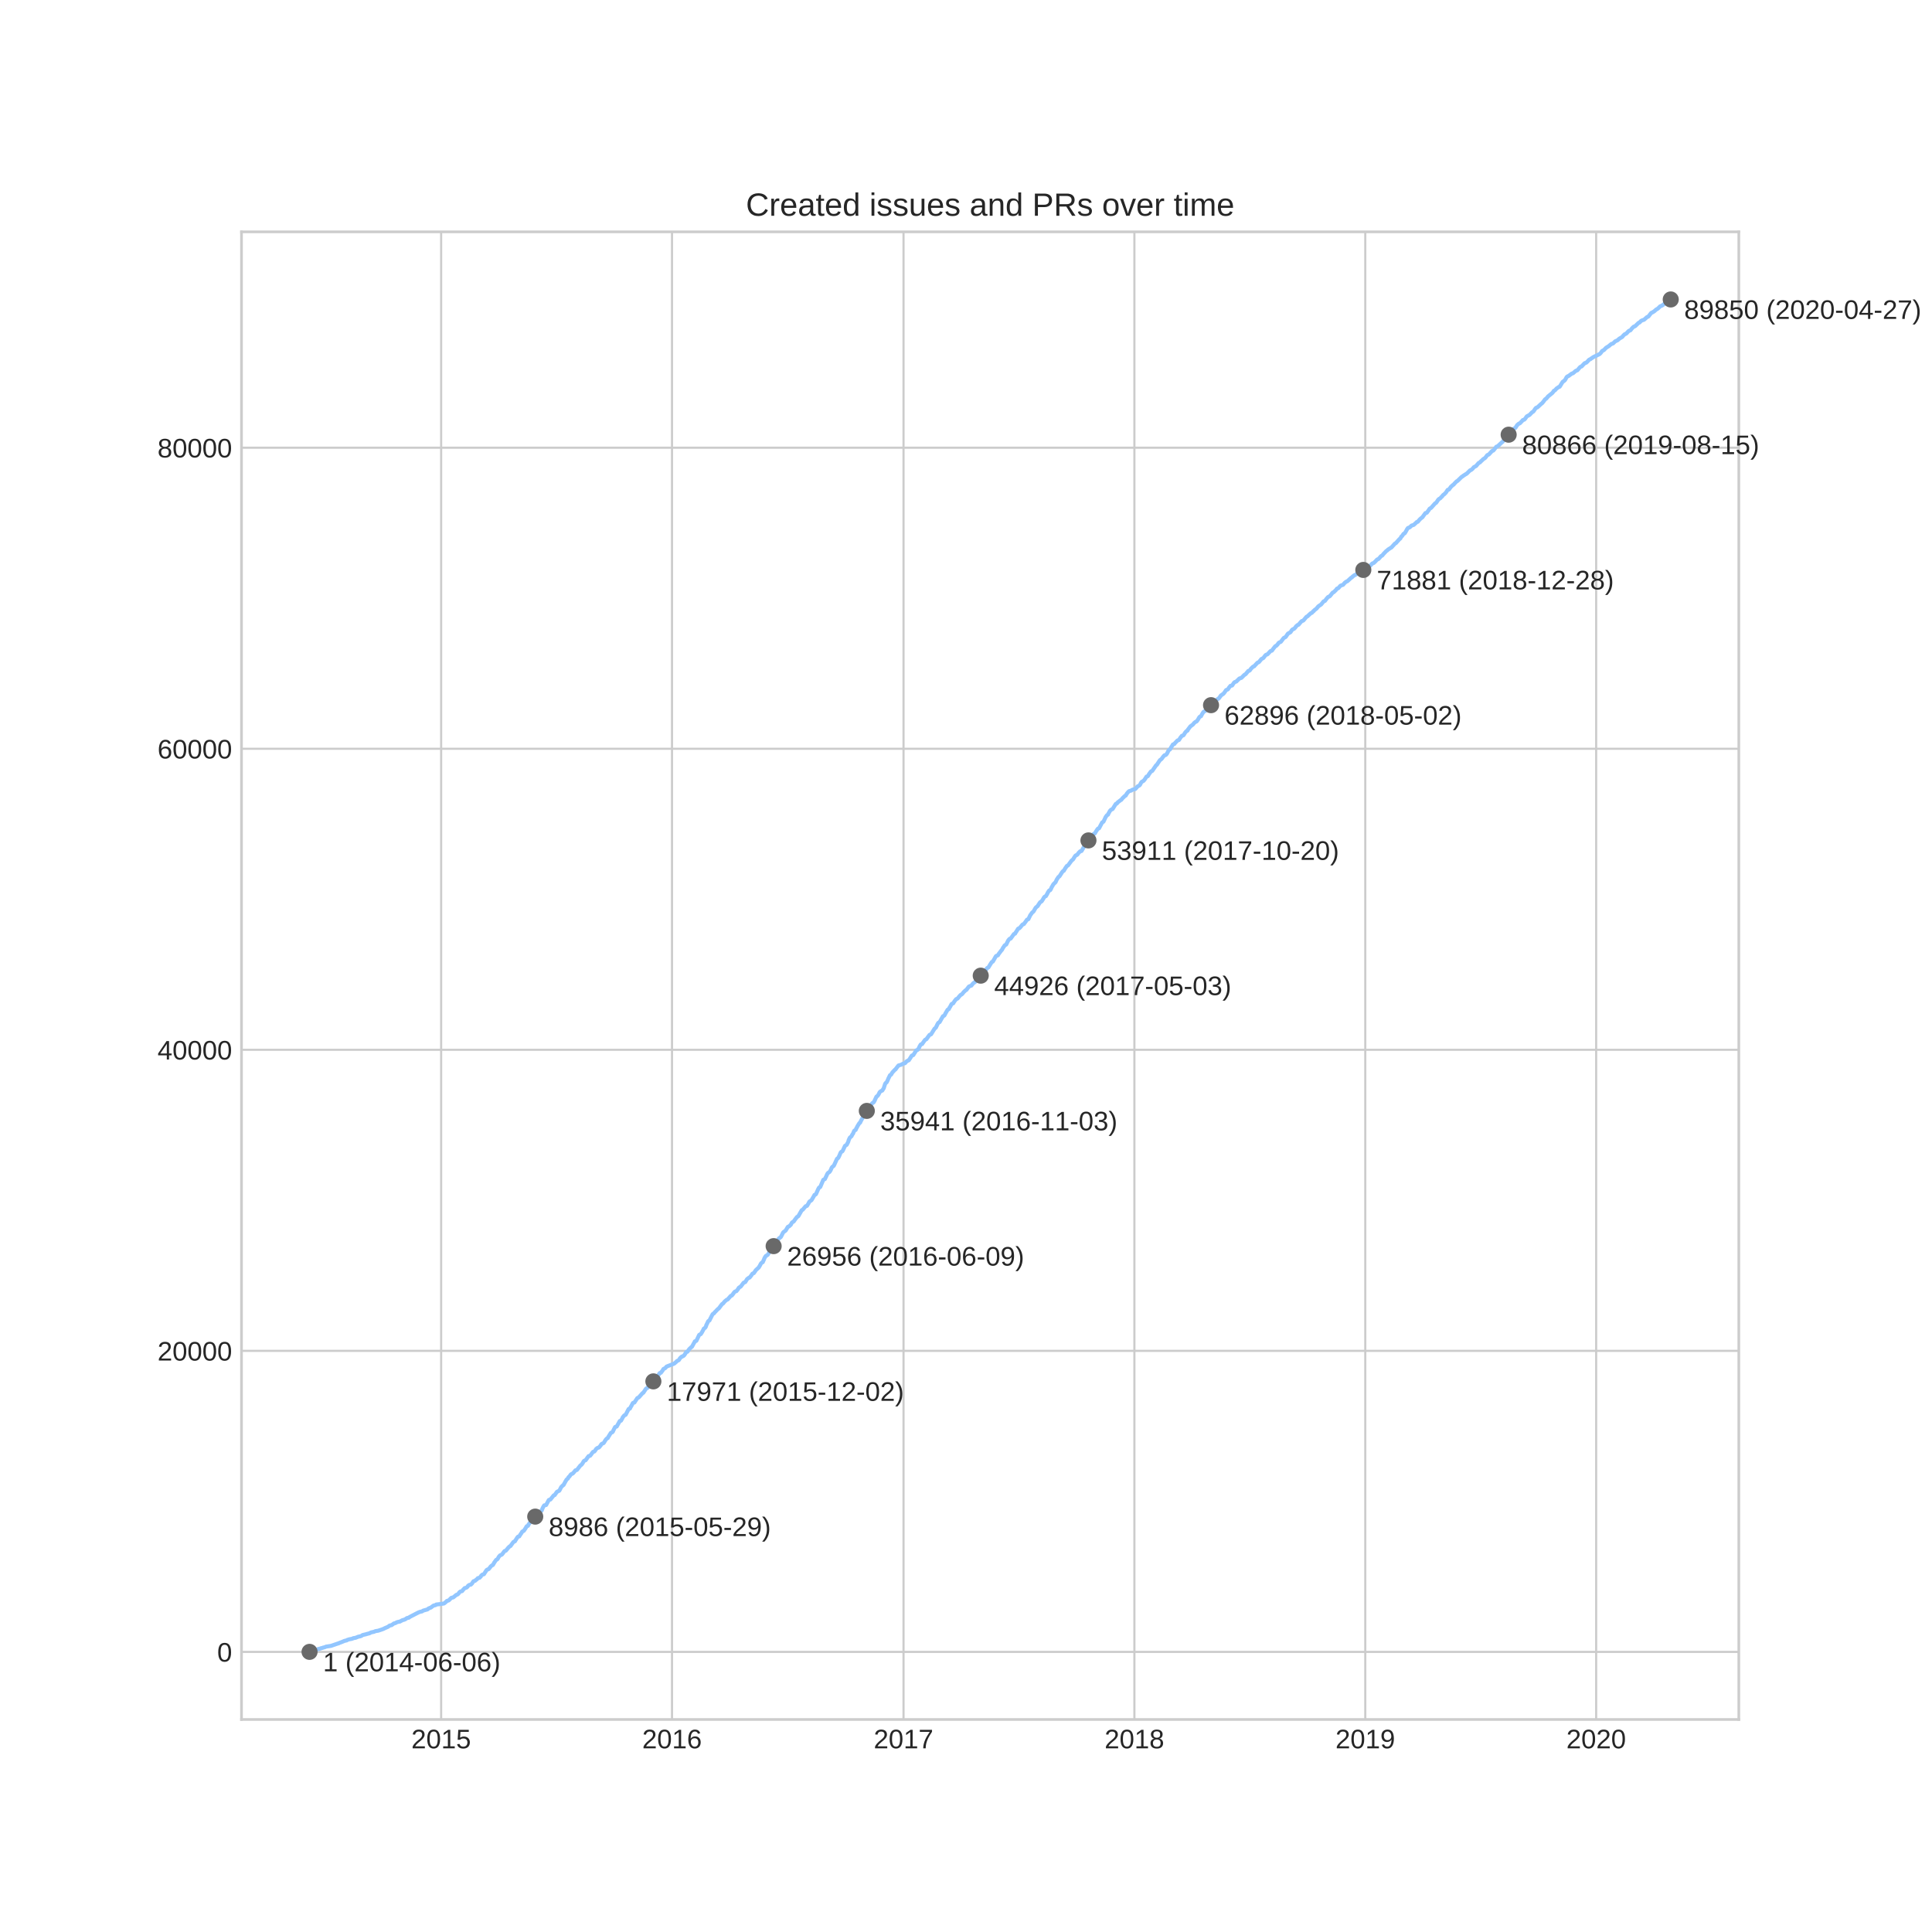 <?xml version="1.0" encoding="utf-8" standalone="no"?>
<!DOCTYPE svg PUBLIC "-//W3C//DTD SVG 1.1//EN"
  "http://www.w3.org/Graphics/SVG/1.1/DTD/svg11.dtd">
<!-- Created with matplotlib (https://matplotlib.org/) -->
<svg height="720pt" version="1.1" viewBox="0 0 720 720" width="720pt" xmlns="http://www.w3.org/2000/svg" xmlns:xlink="http://www.w3.org/1999/xlink">
 <defs>
  <style type="text/css">
*{stroke-linecap:butt;stroke-linejoin:round;}
  </style>
 </defs>
 <g id="figure_1">
  <g id="patch_1">
   <path d="M 0 720 
L 720 720 
L 720 0 
L 0 0 
z
" style="fill:#ffffff;"/>
  </g>
  <g id="axes_1">
   <g id="patch_2">
    <path d="M 90 640.8 
L 648 640.8 
L 648 86.4 
L 90 86.4 
z
" style="fill:#ffffff;"/>
   </g>
   <g id="matplotlib.axis_1">
    <g id="xtick_1">
     <g id="line2d_1">
      <path clip-path="url(#pc91bad53ab)" d="M 164.397 640.8 
L 164.397 86.4 
" style="fill:none;stroke:#cccccc;stroke-linecap:round;stroke-width:0.8;"/>
     </g>
     <g id="line2d_2"/>
     <g id="text_1">
      <!-- 2015 -->
      <defs>
       <path d="M 5.031 0 
L 5.031 6.203 
Q 7.516 11.922 11.109 16.281 
Q 14.703 20.656 18.656 24.188 
Q 22.609 27.734 26.484 30.766 
Q 30.375 33.797 33.5 36.812 
Q 36.625 39.844 38.547 43.156 
Q 40.484 46.484 40.484 50.688 
Q 40.484 53.609 39.594 55.828 
Q 38.719 58.062 37.062 59.562 
Q 35.406 61.078 33.078 61.828 
Q 30.766 62.594 27.938 62.594 
Q 25.297 62.594 22.969 61.859 
Q 20.656 61.141 18.844 59.672 
Q 17.047 58.203 15.891 56.031 
Q 14.75 53.859 14.406 50.984 
L 5.422 51.812 
Q 5.859 55.516 7.469 58.781 
Q 9.078 62.062 11.906 64.531 
Q 14.75 67 18.719 68.406 
Q 22.703 69.828 27.938 69.828 
Q 33.062 69.828 37.062 68.609 
Q 41.062 67.391 43.812 64.984 
Q 46.578 62.594 48.047 59.078 
Q 49.516 55.562 49.516 50.984 
Q 49.516 47.516 48.266 44.391 
Q 47.016 41.266 44.938 38.422 
Q 42.875 35.594 40.141 32.953 
Q 37.406 30.328 34.422 27.812 
Q 31.453 25.297 28.422 22.828 
Q 25.391 20.359 22.719 17.859 
Q 20.062 15.375 17.969 12.812 
Q 15.875 10.25 14.703 7.469 
L 50.594 7.469 
L 50.594 0 
z
" id="LiberationSans-50"/>
       <path d="M 51.703 34.422 
Q 51.703 24.516 49.828 17.75 
Q 47.953 10.984 44.703 6.812 
Q 41.453 2.641 37.062 0.828 
Q 32.672 -0.984 27.688 -0.984 
Q 22.656 -0.984 18.312 0.828 
Q 13.969 2.641 10.766 6.781 
Q 7.562 10.938 5.734 17.703 
Q 3.906 24.469 3.906 34.422 
Q 3.906 44.828 5.734 51.641 
Q 7.562 58.453 10.781 62.5 
Q 14.016 66.547 18.406 68.188 
Q 22.797 69.828 27.984 69.828 
Q 32.906 69.828 37.219 68.188 
Q 41.547 66.547 44.766 62.5 
Q 48 58.453 49.844 51.641 
Q 51.703 44.828 51.703 34.422 
z
M 42.781 34.422 
Q 42.781 42.625 41.797 48.062 
Q 40.828 53.516 38.922 56.766 
Q 37.016 60.016 34.25 61.359 
Q 31.5 62.703 27.984 62.703 
Q 24.266 62.703 21.438 61.328 
Q 18.609 59.969 16.672 56.719 
Q 14.75 53.469 13.766 48.016 
Q 12.797 42.578 12.797 34.422 
Q 12.797 26.516 13.797 21.094 
Q 14.797 15.672 16.719 12.375 
Q 18.656 9.078 21.438 7.641 
Q 24.219 6.203 27.781 6.203 
Q 31.25 6.203 34.031 7.641 
Q 36.812 9.078 38.734 12.375 
Q 40.672 15.672 41.719 21.094 
Q 42.781 26.516 42.781 34.422 
z
" id="LiberationSans-48"/>
       <path d="M 7.625 0 
L 7.625 7.469 
L 25.141 7.469 
L 25.141 60.406 
L 9.625 49.312 
L 9.625 57.625 
L 25.875 68.797 
L 33.984 68.797 
L 33.984 7.469 
L 50.734 7.469 
L 50.734 0 
z
" id="LiberationSans-49"/>
       <path d="M 51.422 22.406 
Q 51.422 17.234 49.859 12.938 
Q 48.297 8.641 45.219 5.531 
Q 42.141 2.438 37.578 0.719 
Q 33.016 -0.984 27 -0.984 
Q 21.578 -0.984 17.547 0.281 
Q 13.531 1.562 10.734 3.781 
Q 7.953 6 6.312 8.984 
Q 4.688 11.969 4 15.375 
L 12.891 16.406 
Q 13.422 14.453 14.391 12.625 
Q 15.375 10.797 17.062 9.344 
Q 18.75 7.906 21.219 7.047 
Q 23.688 6.203 27.203 6.203 
Q 30.609 6.203 33.391 7.25 
Q 36.188 8.297 38.156 10.344 
Q 40.141 12.406 41.203 15.375 
Q 42.281 18.359 42.281 22.219 
Q 42.281 25.391 41.25 28.047 
Q 40.234 30.719 38.328 32.641 
Q 36.422 34.578 33.656 35.641 
Q 30.906 36.719 27.391 36.719 
Q 25.203 36.719 23.344 36.328 
Q 21.484 35.938 19.891 35.25 
Q 18.312 34.578 17.016 33.672 
Q 15.719 32.766 14.594 31.781 
L 6 31.781 
L 8.297 68.797 
L 47.406 68.797 
L 47.406 61.328 
L 16.312 61.328 
L 14.984 39.5 
Q 17.328 41.312 20.844 42.594 
Q 24.359 43.891 29.203 43.891 
Q 34.328 43.891 38.422 42.328 
Q 42.531 40.766 45.406 37.906 
Q 48.297 35.062 49.859 31.109 
Q 51.422 27.156 51.422 22.406 
z
" id="LiberationSans-53"/>
      </defs>
      <g style="fill:#262626;" transform="translate(153.275 651.547)scale(0.1 -0.1)">
       <use xlink:href="#LiberationSans-50"/>
       <use x="55.615" xlink:href="#LiberationSans-48"/>
       <use x="111.23" xlink:href="#LiberationSans-49"/>
       <use x="166.846" xlink:href="#LiberationSans-53"/>
      </g>
     </g>
    </g>
    <g id="xtick_2">
     <g id="line2d_3">
      <path clip-path="url(#pc91bad53ab)" d="M 250.439 640.8 
L 250.439 86.4 
" style="fill:none;stroke:#cccccc;stroke-linecap:round;stroke-width:0.8;"/>
     </g>
     <g id="line2d_4"/>
     <g id="text_2">
      <!-- 2016 -->
      <defs>
       <path d="M 51.219 22.516 
Q 51.219 17.328 49.781 13 
Q 48.344 8.688 45.531 5.578 
Q 42.719 2.484 38.562 0.75 
Q 34.422 -0.984 29 -0.984 
Q 23 -0.984 18.5 1.312 
Q 14.016 3.609 11.031 7.922 
Q 8.062 12.25 6.562 18.531 
Q 5.078 24.812 5.078 32.812 
Q 5.078 42 6.766 48.922 
Q 8.453 55.859 11.625 60.5 
Q 14.797 65.141 19.359 67.484 
Q 23.922 69.828 29.688 69.828 
Q 33.203 69.828 36.281 69.094 
Q 39.359 68.359 41.875 66.719 
Q 44.391 65.094 46.281 62.406 
Q 48.188 59.719 49.312 55.812 
L 40.922 54.297 
Q 39.547 58.734 36.547 60.719 
Q 33.547 62.703 29.594 62.703 
Q 25.984 62.703 23.047 60.984 
Q 20.125 59.281 18.062 55.875 
Q 16.016 52.484 14.906 47.359 
Q 13.812 42.234 13.812 35.406 
Q 16.219 39.844 20.562 42.156 
Q 24.906 44.484 30.516 44.484 
Q 35.203 44.484 39.016 42.969 
Q 42.828 41.453 45.531 38.594 
Q 48.25 35.75 49.734 31.672 
Q 51.219 27.594 51.219 22.516 
z
M 42.281 22.125 
Q 42.281 25.688 41.406 28.562 
Q 40.531 31.453 38.766 33.469 
Q 37.016 35.5 34.422 36.594 
Q 31.844 37.703 28.422 37.703 
Q 26.031 37.703 23.578 36.984 
Q 21.141 36.281 19.156 34.688 
Q 17.188 33.109 15.938 30.516 
Q 14.703 27.938 14.703 24.219 
Q 14.703 20.406 15.672 17.109 
Q 16.656 13.812 18.484 11.375 
Q 20.312 8.938 22.891 7.516 
Q 25.484 6.109 28.719 6.109 
Q 31.891 6.109 34.406 7.203 
Q 36.922 8.297 38.672 10.375 
Q 40.438 12.453 41.359 15.422 
Q 42.281 18.406 42.281 22.125 
z
" id="LiberationSans-54"/>
      </defs>
      <g style="fill:#262626;" transform="translate(239.317 651.547)scale(0.1 -0.1)">
       <use xlink:href="#LiberationSans-50"/>
       <use x="55.615" xlink:href="#LiberationSans-48"/>
       <use x="111.23" xlink:href="#LiberationSans-49"/>
       <use x="166.846" xlink:href="#LiberationSans-54"/>
      </g>
     </g>
    </g>
    <g id="xtick_3">
     <g id="line2d_5">
      <path clip-path="url(#pc91bad53ab)" d="M 336.716 640.8 
L 336.716 86.4 
" style="fill:none;stroke:#cccccc;stroke-linecap:round;stroke-width:0.8;"/>
     </g>
     <g id="line2d_6"/>
     <g id="text_3">
      <!-- 2017 -->
      <defs>
       <path d="M 50.594 61.672 
Q 45.406 53.766 41.062 46.453 
Q 36.719 39.156 33.594 31.75 
Q 30.469 24.359 28.734 16.578 
Q 27 8.797 27 0 
L 17.828 0 
Q 17.828 8.25 19.781 16.188 
Q 21.734 24.125 25.047 31.766 
Q 28.375 39.406 32.766 46.781 
Q 37.156 54.156 42.094 61.328 
L 5.125 61.328 
L 5.125 68.797 
L 50.594 68.797 
z
" id="LiberationSans-55"/>
      </defs>
      <g style="fill:#262626;" transform="translate(325.594 651.547)scale(0.1 -0.1)">
       <use xlink:href="#LiberationSans-50"/>
       <use x="55.615" xlink:href="#LiberationSans-48"/>
       <use x="111.23" xlink:href="#LiberationSans-49"/>
       <use x="166.846" xlink:href="#LiberationSans-55"/>
      </g>
     </g>
    </g>
    <g id="xtick_4">
     <g id="line2d_7">
      <path clip-path="url(#pc91bad53ab)" d="M 422.758 640.8 
L 422.758 86.4 
" style="fill:none;stroke:#cccccc;stroke-linecap:round;stroke-width:0.8;"/>
     </g>
     <g id="line2d_8"/>
     <g id="text_4">
      <!-- 2018 -->
      <defs>
       <path d="M 51.266 19.188 
Q 51.266 14.797 49.875 11.109 
Q 48.484 7.422 45.625 4.734 
Q 42.781 2.047 38.328 0.531 
Q 33.891 -0.984 27.828 -0.984 
Q 21.781 -0.984 17.359 0.531 
Q 12.938 2.047 10.031 4.703 
Q 7.125 7.375 5.734 11.062 
Q 4.344 14.75 4.344 19.094 
Q 4.344 22.859 5.484 25.781 
Q 6.641 28.719 8.562 30.828 
Q 10.5 32.953 12.969 34.25 
Q 15.438 35.547 18.062 35.984 
L 18.062 36.188 
Q 15.188 36.859 12.906 38.375 
Q 10.641 39.891 9.094 42.016 
Q 7.562 44.141 6.75 46.719 
Q 5.953 49.312 5.953 52.203 
Q 5.953 55.812 7.344 59 
Q 8.734 62.203 11.469 64.625 
Q 14.203 67.047 18.25 68.438 
Q 22.312 69.828 27.641 69.828 
Q 33.25 69.828 37.375 68.406 
Q 41.5 67 44.203 64.578 
Q 46.922 62.156 48.234 58.938 
Q 49.562 55.719 49.562 52.094 
Q 49.562 49.266 48.75 46.672 
Q 47.953 44.094 46.406 41.969 
Q 44.875 39.844 42.594 38.344 
Q 40.328 36.859 37.359 36.281 
L 37.359 36.078 
Q 40.328 35.594 42.859 34.297 
Q 45.406 33.016 47.266 30.891 
Q 49.125 28.766 50.188 25.828 
Q 51.266 22.906 51.266 19.188 
z
M 40.438 51.609 
Q 40.438 54.203 39.766 56.344 
Q 39.109 58.5 37.594 60.031 
Q 36.078 61.578 33.641 62.422 
Q 31.203 63.281 27.641 63.281 
Q 24.172 63.281 21.781 62.422 
Q 19.391 61.578 17.844 60.031 
Q 16.312 58.5 15.625 56.344 
Q 14.938 54.203 14.938 51.609 
Q 14.938 49.562 15.469 47.406 
Q 16.016 45.266 17.422 43.5 
Q 18.844 41.75 21.328 40.625 
Q 23.828 39.5 27.734 39.5 
Q 31.891 39.5 34.406 40.625 
Q 36.922 41.75 38.25 43.5 
Q 39.594 45.266 40.016 47.406 
Q 40.438 49.562 40.438 51.609 
z
M 42.141 20.016 
Q 42.141 22.516 41.453 24.828 
Q 40.766 27.156 39.109 28.938 
Q 37.453 30.719 34.641 31.812 
Q 31.844 32.906 27.641 32.906 
Q 23.781 32.906 21.062 31.812 
Q 18.359 30.719 16.672 28.906 
Q 14.984 27.094 14.203 24.719 
Q 13.422 22.359 13.422 19.828 
Q 13.422 16.656 14.203 14.031 
Q 14.984 11.422 16.688 9.547 
Q 18.406 7.672 21.188 6.641 
Q 23.969 5.609 27.938 5.609 
Q 31.938 5.609 34.672 6.641 
Q 37.406 7.672 39.062 9.547 
Q 40.719 11.422 41.422 14.078 
Q 42.141 16.75 42.141 20.016 
z
" id="LiberationSans-56"/>
      </defs>
      <g style="fill:#262626;" transform="translate(411.636 651.547)scale(0.1 -0.1)">
       <use xlink:href="#LiberationSans-50"/>
       <use x="55.615" xlink:href="#LiberationSans-48"/>
       <use x="111.23" xlink:href="#LiberationSans-49"/>
       <use x="166.846" xlink:href="#LiberationSans-56"/>
      </g>
     </g>
    </g>
    <g id="xtick_5">
     <g id="line2d_9">
      <path clip-path="url(#pc91bad53ab)" d="M 508.8 640.8 
L 508.8 86.4 
" style="fill:none;stroke:#cccccc;stroke-linecap:round;stroke-width:0.8;"/>
     </g>
     <g id="line2d_10"/>
     <g id="text_5">
      <!-- 2019 -->
      <defs>
       <path d="M 50.875 35.797 
Q 50.875 26.609 49.141 19.703 
Q 47.406 12.797 44.188 8.203 
Q 40.969 3.609 36.344 1.312 
Q 31.734 -0.984 25.984 -0.984 
Q 22.016 -0.984 18.844 -0.172 
Q 15.672 0.641 13.172 2.344 
Q 10.688 4.047 8.922 6.781 
Q 7.172 9.516 6.109 13.375 
L 14.5 14.703 
Q 15.875 10.25 18.781 8.172 
Q 21.688 6.109 26.125 6.109 
Q 29.688 6.109 32.641 7.781 
Q 35.594 9.469 37.672 12.844 
Q 39.75 16.219 40.922 21.297 
Q 42.094 26.375 42.188 33.203 
Q 41.156 30.906 39.375 29.094 
Q 37.594 27.297 35.328 26.047 
Q 33.062 24.812 30.422 24.141 
Q 27.781 23.484 25.094 23.484 
Q 20.406 23.484 16.625 25.172 
Q 12.844 26.859 10.203 29.875 
Q 7.562 32.906 6.125 37.172 
Q 4.688 41.453 4.688 46.688 
Q 4.688 52 6.219 56.297 
Q 7.766 60.594 10.688 63.594 
Q 13.625 66.609 17.891 68.219 
Q 22.172 69.828 27.594 69.828 
Q 39.062 69.828 44.969 61.328 
Q 50.875 52.828 50.875 35.797 
z
M 41.312 44.281 
Q 41.312 48.094 40.406 51.453 
Q 39.5 54.828 37.719 57.312 
Q 35.938 59.812 33.328 61.25 
Q 30.719 62.703 27.297 62.703 
Q 24.125 62.703 21.578 61.578 
Q 19.047 60.453 17.281 58.375 
Q 15.531 56.297 14.578 53.312 
Q 13.625 50.344 13.625 46.688 
Q 13.625 43.219 14.469 40.234 
Q 15.328 37.25 17.031 35.078 
Q 18.75 32.906 21.281 31.656 
Q 23.828 30.422 27.203 30.422 
Q 29.641 30.422 32.156 31.25 
Q 34.672 32.078 36.688 33.781 
Q 38.719 35.5 40.016 38.109 
Q 41.312 40.719 41.312 44.281 
z
" id="LiberationSans-57"/>
      </defs>
      <g style="fill:#262626;" transform="translate(497.678 651.547)scale(0.1 -0.1)">
       <use xlink:href="#LiberationSans-50"/>
       <use x="55.615" xlink:href="#LiberationSans-48"/>
       <use x="111.23" xlink:href="#LiberationSans-49"/>
       <use x="166.846" xlink:href="#LiberationSans-57"/>
      </g>
     </g>
    </g>
    <g id="xtick_6">
     <g id="line2d_11">
      <path clip-path="url(#pc91bad53ab)" d="M 594.841 640.8 
L 594.841 86.4 
" style="fill:none;stroke:#cccccc;stroke-linecap:round;stroke-width:0.8;"/>
     </g>
     <g id="line2d_12"/>
     <g id="text_6">
      <!-- 2020 -->
      <g style="fill:#262626;" transform="translate(583.72 651.547)scale(0.1 -0.1)">
       <use xlink:href="#LiberationSans-50"/>
       <use x="55.615" xlink:href="#LiberationSans-48"/>
       <use x="111.23" xlink:href="#LiberationSans-50"/>
       <use x="166.846" xlink:href="#LiberationSans-48"/>
      </g>
     </g>
    </g>
   </g>
   <g id="matplotlib.axis_2">
    <g id="ytick_1">
     <g id="line2d_13">
      <path clip-path="url(#pc91bad53ab)" d="M 90 615.606 
L 648 615.606 
" style="fill:none;stroke:#cccccc;stroke-linecap:round;stroke-width:0.8;"/>
     </g>
     <g id="line2d_14"/>
     <g id="text_7">
      <!-- 0 -->
      <g style="fill:#262626;" transform="translate(80.939 619.229)scale(0.1 -0.1)">
       <use xlink:href="#LiberationSans-48"/>
      </g>
     </g>
    </g>
    <g id="ytick_2">
     <g id="line2d_15">
      <path clip-path="url(#pc91bad53ab)" d="M 90 503.417 
L 648 503.417 
" style="fill:none;stroke:#cccccc;stroke-linecap:round;stroke-width:0.8;"/>
     </g>
     <g id="line2d_16"/>
     <g id="text_8">
      <!-- 20000 -->
      <g style="fill:#262626;" transform="translate(58.695 507.041)scale(0.1 -0.1)">
       <use xlink:href="#LiberationSans-50"/>
       <use x="55.615" xlink:href="#LiberationSans-48"/>
       <use x="111.23" xlink:href="#LiberationSans-48"/>
       <use x="166.846" xlink:href="#LiberationSans-48"/>
       <use x="222.461" xlink:href="#LiberationSans-48"/>
      </g>
     </g>
    </g>
    <g id="ytick_3">
     <g id="line2d_17">
      <path clip-path="url(#pc91bad53ab)" d="M 90 391.229 
L 648 391.229 
" style="fill:none;stroke:#cccccc;stroke-linecap:round;stroke-width:0.8;"/>
     </g>
     <g id="line2d_18"/>
     <g id="text_9">
      <!-- 40000 -->
      <defs>
       <path d="M 43.016 15.578 
L 43.016 0 
L 34.719 0 
L 34.719 15.578 
L 2.297 15.578 
L 2.297 22.406 
L 33.797 68.797 
L 43.016 68.797 
L 43.016 22.516 
L 52.688 22.516 
L 52.688 15.578 
z
M 34.719 58.891 
Q 34.625 58.641 34.234 57.938 
Q 33.844 57.234 33.344 56.344 
Q 32.859 55.469 32.344 54.562 
Q 31.844 53.656 31.453 53.078 
L 13.812 27.094 
Q 13.578 26.703 13.109 26.062 
Q 12.641 25.438 12.156 24.781 
Q 11.672 24.125 11.172 23.484 
Q 10.688 22.859 10.406 22.516 
L 34.719 22.516 
z
" id="LiberationSans-52"/>
      </defs>
      <g style="fill:#262626;" transform="translate(58.695 394.853)scale(0.1 -0.1)">
       <use xlink:href="#LiberationSans-52"/>
       <use x="55.615" xlink:href="#LiberationSans-48"/>
       <use x="111.23" xlink:href="#LiberationSans-48"/>
       <use x="166.846" xlink:href="#LiberationSans-48"/>
       <use x="222.461" xlink:href="#LiberationSans-48"/>
      </g>
     </g>
    </g>
    <g id="ytick_4">
     <g id="line2d_19">
      <path clip-path="url(#pc91bad53ab)" d="M 90 279.041 
L 648 279.041 
" style="fill:none;stroke:#cccccc;stroke-linecap:round;stroke-width:0.8;"/>
     </g>
     <g id="line2d_20"/>
     <g id="text_10">
      <!-- 60000 -->
      <g style="fill:#262626;" transform="translate(58.695 282.664)scale(0.1 -0.1)">
       <use xlink:href="#LiberationSans-54"/>
       <use x="55.615" xlink:href="#LiberationSans-48"/>
       <use x="111.23" xlink:href="#LiberationSans-48"/>
       <use x="166.846" xlink:href="#LiberationSans-48"/>
       <use x="222.461" xlink:href="#LiberationSans-48"/>
      </g>
     </g>
    </g>
    <g id="ytick_5">
     <g id="line2d_21">
      <path clip-path="url(#pc91bad53ab)" d="M 90 166.853 
L 648 166.853 
" style="fill:none;stroke:#cccccc;stroke-linecap:round;stroke-width:0.8;"/>
     </g>
     <g id="line2d_22"/>
     <g id="text_11">
      <!-- 80000 -->
      <g style="fill:#262626;" transform="translate(58.695 170.476)scale(0.1 -0.1)">
       <use xlink:href="#LiberationSans-56"/>
       <use x="55.615" xlink:href="#LiberationSans-48"/>
       <use x="111.23" xlink:href="#LiberationSans-48"/>
       <use x="166.846" xlink:href="#LiberationSans-48"/>
       <use x="222.461" xlink:href="#LiberationSans-48"/>
      </g>
     </g>
    </g>
   </g>
   <g id="line2d_23">
    <path clip-path="url(#pc91bad53ab)" d="M 115.364 615.6 
L 115.452 615.538 
L 116.724 615.174 
L 116.829 615.073 
L 117.54 614.932 
L 118.072 614.747 
L 118.436 614.602 
L 118.795 614.501 
L 119.589 614.31 
L 119.662 614.237 
L 120.287 614.097 
L 120.382 614.024 
L 120.965 613.889 
L 121.551 613.642 
L 123.354 613.367 
L 125.795 612.526 
L 126.265 612.397 
L 126.391 612.296 
L 127.361 611.943 
L 128.39 611.505 
L 129.202 611.326 
L 129.322 611.185 
L 130.206 610.905 
L 131.04 610.765 
L 131.597 610.568 
L 131.641 610.501 
L 132.518 610.355 
L 133.529 609.946 
L 134.214 609.817 
L 134.277 609.783 
L 134.661 609.66 
L 135.136 609.329 
L 136.511 609.009 
L 136.618 608.953 
L 137.72 608.672 
L 138.039 608.482 
L 138.275 608.358 
L 139.384 608.117 
L 139.913 607.881 
L 140.951 607.713 
L 142.285 607.264 
L 142.642 607.141 
L 142.756 607.074 
L 143.122 606.95 
L 143.231 606.849 
L 144.591 606.266 
L 145.214 605.795 
L 145.962 605.632 
L 146.108 605.481 
L 146.39 605.335 
L 146.779 605.015 
L 147.402 604.869 
L 147.481 604.807 
L 147.663 604.684 
L 147.839 604.606 
L 147.935 604.561 
L 148.317 604.437 
L 148.37 604.426 
L 149.06 604.308 
L 149.138 604.235 
L 149.478 604.073 
L 149.572 604.011 
L 149.794 603.888 
L 150.01 603.787 
L 150.701 603.601 
L 150.787 603.54 
L 151.126 603.405 
L 151.276 603.271 
L 151.441 603.153 
L 151.636 603.046 
L 151.698 602.984 
L 152.367 602.867 
L 152.643 602.614 
L 155.911 600.926 
L 156.063 600.864 
L 156.633 600.657 
L 157.263 600.533 
L 157.383 600.443 
L 157.508 600.37 
L 157.712 600.23 
L 158.999 599.866 
L 159.113 599.849 
L 159.444 599.697 
L 159.547 599.563 
L 159.675 599.439 
L 160.245 599.204 
L 160.597 599.08 
L 160.7 599.007 
L 160.838 598.884 
L 161.124 598.671 
L 161.35 598.514 
L 161.62 598.329 
L 162.252 598.211 
L 162.349 598.155 
L 162.485 598.031 
L 162.561 597.964 
L 164.149 597.773 
L 164.258 597.74 
L 164.318 597.728 
L 165.355 597.605 
L 165.446 597.583 
L 165.587 597.459 
L 165.758 597.369 
L 166.057 597.083 
L 166.2 596.999 
L 166.533 596.629 
L 167.213 596.438 
L 168.161 595.501 
L 168.22 595.451 
L 168.904 595.316 
L 170.076 594.346 
L 170.508 594.223 
L 170.626 594.099 
L 170.788 593.976 
L 170.953 593.802 
L 171.078 593.566 
L 171.218 593.415 
L 171.295 593.314 
L 171.467 593.196 
L 171.519 593.129 
L 172.159 592.988 
L 172.275 592.887 
L 172.382 592.758 
L 172.492 592.557 
L 172.645 592.411 
L 172.821 592.22 
L 173.129 591.867 
L 173.919 591.625 
L 174.101 591.44 
L 174.257 591.3 
L 174.357 591.064 
L 174.549 590.896 
L 174.666 590.834 
L 174.856 590.666 
L 175.494 590.532 
L 175.729 590.279 
L 175.839 590.212 
L 175.931 590.066 
L 176.084 589.858 
L 176.155 589.713 
L 176.471 589.281 
L 177.063 589.107 
L 177.261 588.849 
L 177.541 588.725 
L 177.609 588.641 
L 177.783 588.518 
L 177.89 588.333 
L 178.079 588.142 
L 178.119 588.114 
L 178.735 587.979 
L 178.859 587.833 
L 179.019 587.66 
L 179.171 587.542 
L 179.235 587.362 
L 179.35 587.188 
L 179.487 587.065 
L 179.595 586.992 
L 179.727 586.841 
L 179.818 586.807 
L 180.352 586.661 
L 180.886 585.797 
L 181.034 585.657 
L 181.104 585.438 
L 181.229 585.292 
L 181.325 585.163 
L 181.445 585.012 
L 182.049 584.782 
L 182.203 584.664 
L 182.313 584.479 
L 182.422 584.389 
L 182.532 584.238 
L 182.729 584.002 
L 182.781 583.868 
L 183.283 583.419 
L 183.668 583.234 
L 183.774 583.026 
L 183.909 582.875 
L 184.016 582.622 
L 184.134 582.482 
L 184.194 582.28 
L 184.313 582.179 
L 184.395 582.039 
L 184.921 581.298 
L 185.327 581.125 
L 185.491 580.895 
L 185.588 580.738 
L 185.697 580.524 
L 185.867 580.21 
L 186.337 579.649 
L 187.002 579.374 
L 187.144 579.217 
L 187.432 578.842 
L 187.62 578.589 
L 187.693 578.466 
L 187.807 578.32 
L 187.935 578.174 
L 188.049 578.034 
L 188.519 577.888 
L 188.649 577.731 
L 188.98 577.333 
L 189.346 576.878 
L 189.902 576.312 
L 190.287 576.127 
L 190.413 575.919 
L 190.519 575.773 
L 190.623 575.611 
L 190.739 575.481 
L 190.896 575.246 
L 191.346 574.634 
L 191.919 574.388 
L 192.033 574.096 
L 192.162 573.956 
L 192.759 573.008 
L 192.872 572.89 
L 193.027 572.694 
L 193.526 572.553 
L 193.595 572.391 
L 193.703 572.239 
L 193.832 572.037 
L 193.982 571.813 
L 194.081 571.645 
L 194.221 571.482 
L 194.303 571.347 
L 194.425 571.134 
L 194.517 571 
L 194.613 570.792 
L 194.85 570.669 
L 195.217 570.489 
L 195.711 569.754 
L 196.127 569.081 
L 196.205 568.924 
L 196.303 568.789 
L 196.79 568.604 
L 196.971 568.139 
L 197.084 568.055 
L 197.151 567.875 
L 197.273 567.752 
L 197.402 567.511 
L 197.549 567.381 
L 197.859 566.865 
L 197.93 566.776 
L 198.243 566.647 
L 198.632 566.4 
L 198.799 566.17 
L 198.955 566.03 
L 199.056 565.828 
L 199.157 565.755 
L 199.235 565.626 
L 199.569 565.065 
L 199.775 565.014 
L 200.175 564.852 
L 200.302 564.678 
L 200.666 564.066 
L 200.828 563.848 
L 200.921 563.685 
L 201.44 563.174 
L 201.807 563.034 
L 202.018 562.585 
L 202.095 562.344 
L 202.207 562.092 
L 202.316 561.884 
L 202.46 561.565 
L 202.829 560.998 
L 203.499 560.886 
L 203.639 560.689 
L 203.705 560.51 
L 203.948 560.084 
L 204.097 559.786 
L 204.452 559.141 
L 204.549 558.99 
L 205.118 558.822 
L 205.237 558.676 
L 206.352 557.29 
L 206.742 557.156 
L 206.814 557.015 
L 207.572 555.95 
L 208.426 555.54 
L 208.596 555.254 
L 209.058 554.345 
L 209.153 554.177 
L 209.808 553.526 
L 210.037 553.403 
L 210.169 553.106 
L 210.314 552.853 
L 210.535 552.477 
L 210.656 552.219 
L 210.824 551.956 
L 211.132 551.412 
L 211.301 551.299 
L 211.396 551.153 
L 211.632 551.03 
L 211.795 550.654 
L 211.899 550.503 
L 212.255 550.177 
L 212.715 549.521 
L 212.827 549.42 
L 213.428 549.134 
L 213.526 549.072 
L 213.622 548.932 
L 213.78 548.775 
L 213.932 548.601 
L 214.114 548.382 
L 214.437 547.962 
L 214.99 547.816 
L 216.294 546.144 
L 216.674 545.886 
L 216.793 545.746 
L 216.94 545.533 
L 217.092 545.359 
L 217.428 544.753 
L 217.533 544.602 
L 217.625 544.456 
L 217.867 544.316 
L 218.276 544.175 
L 218.38 543.957 
L 218.549 543.766 
L 218.727 543.542 
L 218.839 543.306 
L 219.243 542.84 
L 219.33 542.672 
L 219.923 542.515 
L 220.05 542.33 
L 220.243 542.117 
L 220.75 541.399 
L 220.936 541.208 
L 221.032 541.062 
L 221.529 540.911 
L 221.795 540.569 
L 222.057 540.148 
L 222.153 540.008 
L 222.589 539.643 
L 223.224 539.424 
L 223.758 538.779 
L 223.902 538.605 
L 223.96 538.471 
L 224.06 538.269 
L 224.227 538.14 
L 224.34 538.039 
L 224.531 537.983 
L 224.934 537.809 
L 225.056 537.64 
L 225.181 537.467 
L 225.316 537.225 
L 225.401 537.057 
L 225.535 536.861 
L 225.787 536.485 
L 226.155 536.087 
L 226.513 535.913 
L 226.688 535.526 
L 226.832 535.296 
L 226.946 535.139 
L 227.137 534.802 
L 227.659 533.977 
L 228.162 533.776 
L 228.231 533.641 
L 228.406 533.523 
L 228.555 533.13 
L 229.216 531.829 
L 229.281 531.767 
L 229.832 531.622 
L 230.974 529.574 
L 231.436 529.439 
L 231.854 528.693 
L 231.939 528.548 
L 232.048 528.228 
L 232.676 527.454 
L 233.155 527.257 
L 234.034 525.552 
L 234.134 525.412 
L 234.269 525.098 
L 234.755 524.935 
L 235.067 524.279 
L 235.261 524.021 
L 235.406 523.684 
L 235.519 523.555 
L 235.688 523.14 
L 235.786 522.994 
L 235.924 522.815 
L 236.449 522.669 
L 236.6 522.394 
L 236.743 522.186 
L 237.23 521.463 
L 237.343 521.3 
L 237.439 521.126 
L 237.518 521.014 
L 237.858 520.879 
L 238.128 520.683 
L 239.474 519.163 
L 239.755 519.034 
L 239.886 518.821 
L 240.287 518.226 
L 240.658 517.66 
L 240.739 517.531 
L 241.125 517.301 
L 241.355 517.172 
L 241.518 516.841 
L 241.68 516.684 
L 241.77 516.566 
L 241.863 516.437 
L 241.991 516.24 
L 242.092 516.117 
L 242.233 515.999 
L 242.445 515.809 
L 242.559 515.741 
L 243.007 515.556 
L 243.082 515.371 
L 243.296 515.074 
L 243.391 514.917 
L 243.559 514.664 
L 243.73 514.361 
L 243.987 513.997 
L 244.197 513.806 
L 244.52 513.744 
L 244.707 513.531 
L 245.821 511.736 
L 246.327 511.568 
L 246.443 511.343 
L 246.655 511.108 
L 246.771 510.968 
L 246.862 510.844 
L 246.961 510.682 
L 247.07 510.525 
L 247.183 510.272 
L 247.33 510.126 
L 247.847 509.907 
L 247.991 509.767 
L 248.103 509.644 
L 248.313 509.391 
L 248.431 509.274 
L 251.02 508.275 
L 251.327 508.118 
L 251.999 507.54 
L 252.143 507.366 
L 252.262 507.26 
L 252.55 507.086 
L 252.946 506.912 
L 253.154 506.609 
L 253.223 506.475 
L 253.344 506.273 
L 253.502 506.093 
L 253.633 505.947 
L 253.716 505.841 
L 253.971 505.723 
L 254.075 505.566 
L 254.566 505.398 
L 254.871 505.168 
L 255.09 504.921 
L 255.205 504.702 
L 255.349 504.55 
L 255.697 503.9 
L 256.188 503.748 
L 256.66 503.053 
L 256.779 502.884 
L 256.989 502.643 
L 257.648 502.026 
L 257.878 501.897 
L 258.053 501.538 
L 258.165 501.387 
L 258.283 501.134 
L 258.746 500.31 
L 258.85 500.158 
L 258.939 499.895 
L 259.459 499.715 
L 259.578 499.552 
L 259.739 499.193 
L 259.828 499.036 
L 260.571 497.471 
L 260.69 497.398 
L 261.132 497.208 
L 261.511 496.652 
L 262.077 495.615 
L 262.154 495.48 
L 262.269 495.177 
L 262.514 495.014 
L 262.851 494.756 
L 262.985 494.476 
L 263.09 494.325 
L 263.23 493.786 
L 263.328 493.635 
L 263.819 492.614 
L 263.868 492.473 
L 264.006 492.305 
L 264.404 492.086 
L 264.589 491.688 
L 264.696 491.475 
L 264.771 491.301 
L 264.943 491.021 
L 265.01 490.858 
L 265.479 489.938 
L 265.623 489.725 
L 265.778 489.596 
L 265.887 489.568 
L 266.126 489.416 
L 266.238 489.192 
L 266.569 488.839 
L 266.715 488.704 
L 267.56 487.818 
L 267.848 487.644 
L 268.238 487.128 
L 269.106 485.972 
L 269.457 485.804 
L 269.717 485.439 
L 269.891 485.282 
L 269.985 485.119 
L 270.118 484.979 
L 270.817 484.401 
L 271.149 484.284 
L 271.283 484.166 
L 271.378 484.037 
L 271.502 483.885 
L 272.353 482.926 
L 272.754 482.792 
L 272.833 482.623 
L 272.968 482.505 
L 273.228 482.214 
L 273.317 481.967 
L 273.42 481.894 
L 273.528 481.759 
L 273.687 481.524 
L 273.934 481.322 
L 274.446 481.17 
L 274.717 480.811 
L 274.836 480.694 
L 274.934 480.542 
L 275.043 480.396 
L 275.138 480.267 
L 275.302 479.931 
L 275.763 479.617 
L 276.025 479.493 
L 276.112 479.364 
L 276.978 478.231 
L 277.049 478.096 
L 277.225 477.979 
L 277.728 477.799 
L 278.241 476.969 
L 278.447 476.655 
L 279.025 476.223 
L 279.379 476.094 
L 279.699 475.668 
L 279.84 475.522 
L 280.429 474.658 
L 280.939 474.445 
L 281.109 474.153 
L 281.291 473.962 
L 281.413 473.755 
L 281.516 473.598 
L 281.644 473.385 
L 281.837 473.205 
L 282.754 472.369 
L 282.906 472.089 
L 283.131 471.758 
L 283.207 471.606 
L 283.51 471.012 
L 283.63 470.827 
L 283.899 470.557 
L 284.255 470.384 
L 284.48 469.884 
L 284.557 469.699 
L 284.77 469.222 
L 284.816 469.082 
L 284.927 468.802 
L 285.284 468.224 
L 285.405 468.061 
L 285.628 467.932 
L 285.944 467.747 
L 286.122 467.629 
L 286.229 467.455 
L 286.544 466.928 
L 286.683 466.676 
L 286.888 466.35 
L 286.948 466.188 
L 287.057 466.019 
L 287.661 465.616 
L 288.479 464.146 
L 288.616 463.933 
L 288.727 463.815 
L 289.223 463.613 
L 289.466 463.103 
L 289.546 462.906 
L 289.65 462.766 
L 289.746 462.603 
L 289.92 462.127 
L 290.016 461.947 
L 290.18 461.672 
L 290.381 461.414 
L 290.634 461.268 
L 290.954 461.044 
L 291.102 460.808 
L 291.592 459.843 
L 291.649 459.703 
L 291.776 459.462 
L 291.887 459.299 
L 292.009 459.148 
L 292.798 458.581 
L 293.586 457.252 
L 293.678 457.179 
L 294.08 457.016 
L 294.725 456.416 
L 295.025 455.799 
L 295.193 455.569 
L 295.414 455.423 
L 295.81 455.204 
L 295.976 454.93 
L 296.14 454.694 
L 296.405 454.335 
L 296.515 454.172 
L 296.814 453.819 
L 296.944 453.595 
L 297.514 453.236 
L 298.78 451.009 
L 299.134 450.84 
L 300.237 449.533 
L 300.748 449.382 
L 300.849 449.214 
L 301.172 448.681 
L 301.29 448.507 
L 301.456 448.148 
L 301.558 447.968 
L 301.682 447.778 
L 302.206 447.43 
L 302.414 447.284 
L 302.53 447.105 
L 303.326 445.73 
L 303.425 445.579 
L 303.518 445.326 
L 303.908 445.169 
L 304.091 445.018 
L 304.9 443.195 
L 305.233 442.589 
L 305.573 442.432 
L 305.698 442.342 
L 305.757 442.191 
L 306.819 439.683 
L 307.421 439.403 
L 307.572 439.061 
L 307.86 438.483 
L 307.928 438.32 
L 308.065 438.04 
L 308.159 437.793 
L 308.277 437.557 
L 308.543 437.142 
L 309.036 436.834 
L 309.274 436.57 
L 309.543 436.11 
L 309.666 435.846 
L 309.755 435.644 
L 309.883 435.33 
L 310.012 435.078 
L 310.23 434.826 
L 310.704 434.483 
L 310.886 434.13 
L 311.202 433.434 
L 311.866 431.987 
L 311.935 431.858 
L 312.051 431.746 
L 312.169 431.69 
L 312.297 431.623 
L 312.385 431.488 
L 312.496 431.308 
L 312.756 430.776 
L 312.842 430.607 
L 313.216 429.676 
L 313.362 429.435 
L 313.467 429.295 
L 313.83 429.121 
L 313.965 429.003 
L 314.112 428.734 
L 314.239 428.481 
L 314.909 427.028 
L 315.548 426.63 
L 315.616 426.512 
L 315.761 426.159 
L 315.884 425.979 
L 316.066 425.604 
L 316.143 425.419 
L 316.272 424.897 
L 316.384 424.667 
L 316.538 424.319 
L 316.615 424.162 
L 316.728 423.949 
L 317.332 423.444 
L 317.505 423.079 
L 317.58 422.9 
L 317.765 422.647 
L 317.872 422.53 
L 318.173 421.795 
L 318.304 421.481 
L 318.474 421.307 
L 318.88 421.094 
L 318.993 420.83 
L 319.069 420.617 
L 319.409 420.011 
L 319.514 419.764 
L 319.64 419.562 
L 320.283 418.513 
L 320.548 418.379 
L 320.665 418.076 
L 320.816 417.79 
L 320.873 417.655 
L 321.907 415.821 
L 322.198 415.686 
L 322.347 415.411 
L 322.445 415.277 
L 322.533 415.108 
L 322.648 414.85 
L 323.025 414.009 
L 323.192 413.751 
L 323.415 413.459 
L 323.749 413.24 
L 323.858 413.1 
L 323.978 412.859 
L 324.082 412.674 
L 324.205 412.483 
L 324.998 411.182 
L 325.583 410.812 
L 325.849 410.363 
L 325.97 410.116 
L 326.067 409.976 
L 326.114 409.774 
L 326.233 409.538 
L 326.294 409.398 
L 326.634 408.68 
L 327.001 408.45 
L 327.301 408.046 
L 327.408 407.883 
L 327.496 407.721 
L 327.667 407.339 
L 327.766 407.149 
L 327.891 406.964 
L 328.103 406.767 
L 328.406 406.582 
L 328.807 406.408 
L 329.113 405.898 
L 329.257 405.696 
L 329.37 405.483 
L 329.558 404.849 
L 329.686 404.495 
L 329.706 404.378 
L 329.812 404.086 
L 329.881 403.878 
L 330.129 403.564 
L 330.458 403.312 
L 330.831 402.521 
L 331.088 401.876 
L 331.191 401.708 
L 331.333 401.41 
L 331.677 400.692 
L 332.006 400.546 
L 332.154 400.378 
L 332.357 399.997 
L 332.598 399.632 
L 333.553 398.622 
L 333.776 398.499 
L 333.895 398.263 
L 334.036 398.118 
L 334.249 397.815 
L 334.845 397.074 
L 335.764 396.822 
L 336.581 396.39 
L 337.284 396.21 
L 337.566 395.874 
L 337.684 395.7 
L 337.859 395.543 
L 338.103 395.425 
L 338.259 395.29 
L 338.692 395.122 
L 338.811 394.909 
L 339.073 394.556 
L 339.214 394.331 
L 339.295 394.185 
L 339.491 393.899 
L 339.582 393.72 
L 339.85 393.361 
L 340.342 393.209 
L 341.145 391.947 
L 341.449 391.448 
L 341.975 391.246 
L 342.1 391.095 
L 342.212 390.915 
L 342.462 390.562 
L 342.657 390.04 
L 342.79 389.872 
L 342.924 389.58 
L 343.031 389.412 
L 343.157 389.238 
L 343.657 389.092 
L 343.793 388.851 
L 344.192 388.301 
L 344.285 388.155 
L 344.6 387.729 
L 344.696 387.589 
L 344.832 387.448 
L 345.234 387.303 
L 345.358 387.157 
L 345.415 387.016 
L 345.634 386.736 
L 345.76 386.568 
L 345.869 386.399 
L 346.425 385.665 
L 346.66 385.586 
L 346.981 385.457 
L 348.299 383.325 
L 348.611 383.107 
L 348.728 382.966 
L 348.855 382.837 
L 348.979 382.467 
L 349.129 382.232 
L 349.241 381.934 
L 349.651 381.211 
L 349.752 381.127 
L 350.165 380.913 
L 351.409 378.72 
L 351.72 378.58 
L 351.929 378.451 
L 352.024 378.294 
L 352.137 378.086 
L 352.243 377.907 
L 352.347 377.632 
L 352.469 377.458 
L 353.154 376.291 
L 353.598 376.073 
L 353.745 375.73 
L 353.899 375.461 
L 354.114 375.141 
L 354.431 374.541 
L 354.601 374.216 
L 354.714 374.109 
L 355.23 373.913 
L 355.315 373.75 
L 355.847 372.937 
L 355.998 372.78 
L 356.172 372.55 
L 356.287 372.382 
L 356.385 372.325 
L 356.851 372.14 
L 357.382 371.467 
L 357.504 371.321 
L 357.655 371.159 
L 358.017 370.76 
L 358.289 370.659 
L 358.647 370.362 
L 358.834 370.11 
L 358.959 369.947 
L 359.17 369.689 
L 359.883 369.021 
L 360.178 368.892 
L 360.481 368.427 
L 360.639 368.253 
L 360.787 368.04 
L 361.108 367.636 
L 362.037 367.283 
L 362.153 367.081 
L 362.375 366.823 
L 362.56 366.581 
L 363.013 366.178 
L 363.363 366.015 
L 363.692 365.521 
L 363.903 365.347 
L 364.064 365.151 
L 364.295 364.73 
L 364.442 364.455 
L 364.555 364.276 
L 364.883 364.169 
L 365.19 364.04 
L 365.426 363.715 
L 365.564 363.513 
L 365.654 363.378 
L 365.866 363.008 
L 365.968 362.846 
L 366.108 362.672 
L 366.292 362.537 
L 366.745 362.374 
L 366.931 362.111 
L 367.257 361.729 
L 367.414 361.482 
L 367.539 361.281 
L 367.646 361.107 
L 367.736 360.95 
L 367.851 360.781 
L 368.359 360.529 
L 368.958 359.553 
L 369.089 359.328 
L 369.247 359.087 
L 369.635 358.504 
L 370.017 358.336 
L 370.155 358.089 
L 371.093 356.44 
L 371.243 356.26 
L 371.923 355.991 
L 372.189 355.497 
L 373.216 354.157 
L 373.406 353.988 
L 373.565 353.669 
L 373.669 353.461 
L 373.835 353.147 
L 373.956 353.012 
L 374.095 352.827 
L 374.393 352.333 
L 374.582 352.204 
L 374.929 352.042 
L 375.054 351.902 
L 375.137 351.688 
L 375.684 350.572 
L 375.798 350.404 
L 375.968 350.196 
L 376.246 349.877 
L 376.691 349.748 
L 376.805 349.54 
L 376.955 349.355 
L 377.673 348.362 
L 377.833 348.115 
L 378.309 347.925 
L 378.419 347.622 
L 378.557 347.476 
L 378.675 347.296 
L 379.426 346.101 
L 379.922 345.911 
L 380.022 345.737 
L 380.146 345.681 
L 381.032 344.587 
L 381.144 344.514 
L 381.588 344.357 
L 381.814 343.998 
L 381.978 343.818 
L 382.761 342.719 
L 383.247 342.556 
L 383.388 342.248 
L 383.76 341.479 
L 383.887 341.176 
L 384.672 340.066 
L 384.891 339.931 
L 385.168 339.651 
L 385.266 339.505 
L 385.594 338.933 
L 385.679 338.759 
L 385.845 338.489 
L 385.92 338.36 
L 386.055 338.187 
L 386.763 337.62 
L 386.891 337.328 
L 387.184 336.924 
L 387.351 336.633 
L 387.533 336.386 
L 387.657 336.212 
L 387.835 336.105 
L 388.167 335.937 
L 388.29 335.752 
L 388.615 335.242 
L 388.749 335.057 
L 388.899 334.737 
L 389.257 334.215 
L 389.612 334.019 
L 389.766 333.963 
L 389.921 333.721 
L 390.144 333.323 
L 390.255 333.155 
L 390.413 332.802 
L 390.495 332.616 
L 390.611 332.448 
L 390.98 331.887 
L 391.422 331.691 
L 391.729 331.124 
L 391.864 330.765 
L 392.246 330.115 
L 392.385 329.868 
L 392.568 329.537 
L 393.382 328.752 
L 393.768 327.888 
L 393.897 327.675 
L 394.495 326.783 
L 394.823 326.592 
L 395.627 325.347 
L 395.744 325.128 
L 396.12 324.668 
L 396.466 324.505 
L 396.538 324.337 
L 397.131 323.366 
L 397.25 323.221 
L 397.392 323.036 
L 397.514 322.8 
L 397.673 322.677 
L 398.016 322.525 
L 398.128 322.368 
L 399.34 320.719 
L 399.864 320.298 
L 400.086 319.978 
L 400.206 319.737 
L 400.696 319.002 
L 400.81 318.862 
L 401.059 318.716 
L 401.451 318.548 
L 401.641 318.29 
L 401.768 318.094 
L 402.123 317.667 
L 402.385 317.443 
L 402.482 317.292 
L 403.047 317.14 
L 403.864 315.766 
L 403.981 315.491 
L 404.163 315.205 
L 404.624 315.07 
L 404.737 314.863 
L 404.827 314.7 
L 404.934 314.481 
L 405.147 314.111 
L 405.253 313.892 
L 405.389 313.623 
L 405.951 312.888 
L 406.463 312.338 
L 406.65 312.041 
L 406.855 311.654 
L 407.056 311.536 
L 407.188 311.306 
L 407.57 310.796 
L 407.97 310.65 
L 408.084 310.51 
L 408.261 310.173 
L 408.466 309.831 
L 408.598 309.618 
L 408.729 309.466 
L 408.833 309.231 
L 408.958 309.091 
L 409.075 308.939 
L 409.164 308.821 
L 409.579 308.681 
L 409.695 308.468 
L 410.746 306.493 
L 411.222 306.224 
L 411.35 305.972 
L 411.497 305.663 
L 411.954 304.687 
L 412.035 304.485 
L 412.554 303.795 
L 412.941 303.588 
L 413.126 303.094 
L 413.235 302.948 
L 413.534 302.393 
L 413.693 302.129 
L 413.891 301.95 
L 414.026 301.781 
L 414.644 301.49 
L 415.816 299.611 
L 416.039 299.543 
L 416.267 299.409 
L 416.477 299.072 
L 417.539 298.242 
L 417.882 298.068 
L 418.224 297.586 
L 419.221 296.615 
L 419.521 296.486 
L 419.786 296.026 
L 419.904 295.819 
L 420.03 295.656 
L 420.408 295.19 
L 420.583 295.022 
L 420.817 294.82 
L 421.436 294.663 
L 421.59 294.607 
L 421.891 294.371 
L 422.059 294.31 
L 422.5 294.17 
L 423.105 294.024 
L 423.271 293.833 
L 423.414 293.698 
L 423.764 293.278 
L 423.876 293.109 
L 424.538 292.767 
L 424.663 292.661 
L 424.858 292.464 
L 424.967 292.234 
L 425.156 291.858 
L 425.262 291.679 
L 425.553 291.314 
L 425.7 291.247 
L 426.136 291.028 
L 426.459 290.647 
L 426.592 290.479 
L 426.731 290.271 
L 426.848 290.097 
L 427.017 289.817 
L 427.138 289.66 
L 427.265 289.43 
L 427.327 289.402 
L 427.736 289.267 
L 427.921 289.02 
L 428.052 288.756 
L 428.139 288.594 
L 428.484 288.117 
L 428.617 287.937 
L 428.838 287.618 
L 428.964 287.466 
L 429.087 287.421 
L 429.315 287.365 
L 429.452 287.231 
L 429.552 287.085 
L 430.854 285.189 
L 431.149 285.015 
L 431.499 284.437 
L 432.3 283.248 
L 432.555 283.097 
L 432.907 282.799 
L 433.083 282.564 
L 433.192 282.395 
L 433.312 282.238 
L 433.431 282.092 
L 433.544 281.952 
L 433.719 281.739 
L 433.926 281.503 
L 434.461 281.346 
L 434.575 281.206 
L 434.729 281.077 
L 434.899 280.825 
L 435.011 280.656 
L 435.125 280.415 
L 435.192 280.281 
L 435.372 279.899 
L 435.517 279.658 
L 435.609 279.49 
L 435.989 279.321 
L 436.371 278.688 
L 436.458 278.53 
L 436.551 278.312 
L 436.695 278.16 
L 436.886 277.824 
L 437.143 277.414 
L 437.353 277.375 
L 437.67 277.246 
L 437.814 277.005 
L 438.82 275.95 
L 439.344 275.782 
L 439.475 275.591 
L 439.705 275.221 
L 439.987 274.783 
L 440.232 274.525 
L 440.433 274.239 
L 440.623 274.161 
L 441.023 274.026 
L 441.298 273.645 
L 441.471 273.336 
L 441.624 273.101 
L 441.723 272.943 
L 442.209 272.422 
L 442.544 272.282 
L 442.659 272.024 
L 442.744 271.844 
L 442.992 271.53 
L 443.614 270.705 
L 444.526 270.043 
L 444.673 269.881 
L 444.821 269.696 
L 444.963 269.494 
L 445.107 269.359 
L 445.362 269.163 
L 445.488 269.028 
L 445.875 268.894 
L 446.03 268.753 
L 446.459 268.153 
L 446.708 267.704 
L 446.889 267.401 
L 447.1 267.115 
L 447.562 266.93 
L 448.021 266.066 
L 448.32 265.612 
L 448.405 265.461 
L 448.519 265.32 
L 448.888 265.073 
L 449.19 264.939 
L 449.319 264.658 
L 449.629 264.126 
L 449.744 263.963 
L 450.452 263.172 
L 450.982 263.009 
L 451.192 262.875 
L 451.544 262.594 
L 451.776 262.398 
L 452.229 262.14 
L 452.615 261.988 
L 453.28 261.007 
L 453.469 260.81 
L 453.594 260.67 
L 453.809 260.519 
L 454.275 260.205 
L 454.47 259.924 
L 454.938 259.318 
L 454.993 259.184 
L 455.691 258.712 
L 455.935 258.533 
L 456.262 258.146 
L 456.936 257.17 
L 457.049 257.136 
L 457.537 256.923 
L 457.65 256.822 
L 457.747 256.676 
L 457.921 256.385 
L 458.049 256.205 
L 458.39 255.796 
L 458.537 255.633 
L 458.555 255.588 
L 459.177 255.47 
L 459.839 254.477 
L 459.986 254.326 
L 460.094 254.231 
L 460.802 253.95 
L 460.926 253.776 
L 461.126 253.602 
L 461.276 253.44 
L 461.517 253.238 
L 461.668 253.053 
L 461.927 252.834 
L 462.545 252.654 
L 462.678 252.581 
L 463.805 251.448 
L 464.102 251.325 
L 464.331 251.106 
L 464.488 250.882 
L 464.595 250.775 
L 464.734 250.584 
L 464.846 250.483 
L 465.053 250.231 
L 465.173 250.057 
L 465.519 249.973 
L 465.753 249.85 
L 465.935 249.575 
L 466.057 249.412 
L 466.166 249.266 
L 466.284 249.103 
L 466.472 248.952 
L 466.697 248.728 
L 466.981 248.447 
L 467.439 248.285 
L 467.555 248.094 
L 468.016 247.617 
L 468.399 247.213 
L 468.512 247.079 
L 468.654 246.944 
L 469.118 246.77 
L 469.26 246.613 
L 469.623 246.17 
L 469.772 246.024 
L 469.877 245.861 
L 470.044 245.626 
L 470.382 245.452 
L 470.815 245.222 
L 471.144 244.784 
L 471.419 244.431 
L 471.539 244.263 
L 471.814 244.027 
L 472.355 243.847 
L 473.485 242.625 
L 474 242.479 
L 474.374 241.952 
L 474.514 241.772 
L 475.264 240.813 
L 475.656 240.65 
L 476.031 240.246 
L 476.2 240.05 
L 476.324 239.854 
L 476.465 239.657 
L 476.703 239.45 
L 477.302 239.208 
L 477.42 239.068 
L 477.658 238.726 
L 477.825 238.558 
L 477.956 238.345 
L 478.05 238.216 
L 478.438 237.739 
L 479.098 237.402 
L 479.22 237.251 
L 479.971 236.135 
L 480.912 235.624 
L 481.032 235.428 
L 481.161 235.259 
L 481.429 234.828 
L 481.809 234.497 
L 482.257 234.345 
L 482.373 234.182 
L 482.659 233.958 
L 482.758 233.801 
L 482.967 233.47 
L 483.56 232.937 
L 483.933 232.814 
L 484.083 232.629 
L 484.737 231.855 
L 484.853 231.726 
L 485.122 231.456 
L 485.663 231.288 
L 485.781 231.17 
L 486.908 229.835 
L 487.282 229.689 
L 487.452 229.493 
L 488.484 228.534 
L 488.86 228.416 
L 489.174 228.063 
L 489.355 227.849 
L 489.589 227.732 
L 489.701 227.541 
L 489.818 227.418 
L 490.74 226.7 
L 490.851 226.503 
L 491.156 226.15 
L 491.275 226.01 
L 491.421 225.886 
L 492.344 225.269 
L 492.921 224.562 
L 493.236 224.147 
L 493.344 224.08 
L 493.768 223.934 
L 494.221 223.317 
L 494.333 223.171 
L 494.892 222.52 
L 495.535 222.218 
L 495.806 221.92 
L 496.651 220.849 
L 497.023 220.692 
L 497.725 220.024 
L 497.839 219.923 
L 498.008 219.682 
L 498.123 219.542 
L 498.263 219.357 
L 498.733 219.211 
L 499.532 218.297 
L 499.917 218.134 
L 500.106 218.078 
L 500.48 217.96 
L 500.586 217.865 
L 500.715 217.713 
L 500.815 217.573 
L 501.003 217.382 
L 501.124 217.214 
L 501.702 216.771 
L 502.135 216.597 
L 503.518 215.329 
L 503.853 215.139 
L 503.953 215.026 
L 504.122 214.841 
L 504.563 214.521 
L 504.685 214.392 
L 505.102 214.241 
L 505.516 213.955 
L 505.632 213.848 
L 505.808 213.658 
L 505.94 213.529 
L 506.23 213.259 
L 506.323 213.175 
L 507.476 212.855 
L 507.65 212.76 
L 507.817 212.609 
L 508.647 212.188 
L 509.406 211.823 
L 510.121 211.268 
L 510.335 211.139 
L 510.723 210.752 
L 510.899 210.533 
L 511.032 210.376 
L 511.268 210.152 
L 511.399 210.006 
L 511.882 209.832 
L 512.072 209.697 
L 512.301 209.479 
L 512.416 209.378 
L 513.233 208.508 
L 513.643 208.368 
L 513.756 208.273 
L 514.245 207.762 
L 514.455 207.47 
L 514.646 207.308 
L 514.725 207.218 
L 515.03 207.067 
L 515.142 207.016 
L 515.504 206.528 
L 516.609 205.367 
L 517.022 205.086 
L 517.308 204.789 
L 518.277 204.167 
L 518.538 204.032 
L 519.874 202.557 
L 520.193 202.411 
L 520.349 202.248 
L 520.445 202.119 
L 520.56 201.996 
L 521.567 200.879 
L 521.829 200.728 
L 522.09 200.251 
L 522.255 199.943 
L 522.483 199.819 
L 523.068 198.944 
L 523.477 198.759 
L 523.828 198.226 
L 524.008 197.884 
L 524.094 197.738 
L 524.249 197.486 
L 524.329 197.278 
L 524.708 196.773 
L 525.274 196.56 
L 525.514 196.386 
L 526.041 195.87 
L 526.846 195.612 
L 527.042 195.438 
L 527.742 194.804 
L 527.927 194.586 
L 528.382 194.44 
L 528.693 194.042 
L 528.799 193.918 
L 529.021 193.683 
L 529.141 193.525 
L 529.864 192.908 
L 530.103 192.774 
L 530.352 192.387 
L 531.221 191.203 
L 531.734 191.08 
L 532.181 190.457 
L 532.439 190.126 
L 532.616 189.812 
L 532.848 189.515 
L 532.94 189.475 
L 533.299 189.302 
L 534.825 187.579 
L 535.105 187.445 
L 535.245 187.31 
L 535.504 186.946 
L 535.755 186.575 
L 535.832 186.43 
L 535.972 186.272 
L 536.11 186.093 
L 536.219 185.992 
L 536.481 185.846 
L 536.797 185.65 
L 537.146 185.229 
L 537.462 184.988 
L 537.578 184.764 
L 537.887 184.416 
L 538.144 184.27 
L 538.75 183.675 
L 539.009 183.339 
L 539.122 183.142 
L 539.495 182.565 
L 539.993 182.413 
L 540.36 181.908 
L 540.47 181.774 
L 540.641 181.493 
L 540.798 181.359 
L 541.375 180.809 
L 541.698 180.613 
L 541.844 180.472 
L 541.926 180.327 
L 542.826 179.401 
L 543.194 179.21 
L 543.405 178.991 
L 543.559 178.846 
L 544.735 177.707 
L 545.09 177.522 
L 545.259 177.342 
L 546.298 176.68 
L 546.574 176.546 
L 546.735 176.377 
L 547.207 175.929 
L 547.343 175.783 
L 547.845 175.278 
L 548.096 175.205 
L 548.33 175.076 
L 548.784 174.695 
L 549.267 174.094 
L 549.978 173.73 
L 550.092 173.646 
L 550.243 173.517 
L 550.358 173.348 
L 550.556 173.102 
L 550.821 172.821 
L 550.947 172.63 
L 551.148 172.496 
L 551.563 172.316 
L 551.681 172.165 
L 551.865 171.918 
L 552.062 171.8 
L 552.779 171.093 
L 553.38 170.723 
L 553.524 170.566 
L 553.667 170.42 
L 554.081 169.848 
L 554.202 169.697 
L 554.312 169.584 
L 554.72 169.439 
L 554.972 169.248 
L 555.105 169.074 
L 555.433 168.732 
L 556.04 168.07 
L 556.489 167.918 
L 556.598 167.784 
L 556.732 167.655 
L 557.527 166.628 
L 557.635 166.488 
L 558.155 166.297 
L 559.706 164.85 
L 560.008 164.626 
L 560.174 164.379 
L 560.445 163.958 
L 560.55 163.745 
L 560.628 163.594 
L 560.821 163.392 
L 561.336 163.134 
L 561.524 163.005 
L 561.768 162.601 
L 562.044 162.219 
L 562.139 162.096 
L 562.324 161.894 
L 562.48 161.748 
L 562.613 161.597 
L 562.75 161.524 
L 563.091 161.378 
L 563.223 161.193 
L 563.409 160.912 
L 563.52 160.75 
L 563.722 160.43 
L 563.842 160.273 
L 563.98 160.065 
L 564.212 159.734 
L 564.478 159.605 
L 564.727 159.482 
L 565.378 158.455 
L 565.53 158.31 
L 566.006 157.894 
L 566.422 157.743 
L 566.836 157.311 
L 567.025 157.098 
L 567.185 156.946 
L 567.414 156.672 
L 567.52 156.548 
L 568.073 156.374 
L 568.203 156.212 
L 568.379 156.049 
L 568.881 155.314 
L 569.024 155.151 
L 570.005 154.63 
L 570.952 153.643 
L 571.337 153.435 
L 571.478 153.284 
L 571.599 153.143 
L 571.723 152.958 
L 572.055 152.459 
L 572.163 152.302 
L 572.344 152.1 
L 572.481 151.965 
L 572.942 151.814 
L 574.452 150.423 
L 574.715 150.26 
L 574.817 150.103 
L 574.893 150.036 
L 574.992 149.912 
L 575.128 149.722 
L 575.374 149.43 
L 575.506 149.239 
L 575.733 148.919 
L 575.849 148.802 
L 575.959 148.717 
L 576.242 148.572 
L 576.352 148.403 
L 576.585 148.157 
L 576.914 147.741 
L 578.568 146.39 
L 578.838 146.019 
L 578.941 145.857 
L 579.078 145.644 
L 579.463 145.486 
L 580.098 144.78 
L 580.881 144.236 
L 581.25 144.107 
L 582.369 142.289 
L 582.653 142.115 
L 582.779 142.031 
L 583.034 141.807 
L 583.155 141.711 
L 583.284 141.543 
L 583.81 140.601 
L 583.917 140.466 
L 584.201 140.258 
L 584.603 140.085 
L 585.733 139.238 
L 586.22 139.092 
L 587.278 138.177 
L 587.832 138.003 
L 588.397 137.336 
L 588.681 136.994 
L 588.946 136.73 
L 589.049 136.691 
L 589.48 136.523 
L 589.587 136.354 
L 589.746 136.186 
L 590.584 135.328 
L 591.13 135.171 
L 591.609 134.722 
L 591.848 134.475 
L 592.089 134.172 
L 592.416 133.959 
L 592.755 133.824 
L 592.932 133.662 
L 593.224 133.465 
L 593.45 133.325 
L 593.619 133.196 
L 593.846 133.056 
L 593.983 132.977 
L 595.381 132.327 
L 595.551 132.192 
L 595.885 132.102 
L 596.194 131.889 
L 596.604 131.469 
L 596.706 131.328 
L 597.053 130.812 
L 597.784 130.42 
L 597.895 130.274 
L 598.028 130.139 
L 598.546 129.601 
L 599.318 129.129 
L 599.565 128.972 
L 600.157 128.456 
L 600.42 128.271 
L 600.528 128.165 
L 600.705 128.137 
L 601.159 127.974 
L 601.638 127.491 
L 601.93 127.211 
L 602.83 126.802 
L 603.172 126.476 
L 603.329 126.342 
L 603.469 126.207 
L 604.489 125.612 
L 604.573 125.539 
L 604.706 125.41 
L 604.82 125.236 
L 604.935 125.085 
L 605.207 124.821 
L 605.452 124.586 
L 605.599 124.513 
L 605.998 124.367 
L 606.195 124.159 
L 606.372 124.002 
L 606.481 123.845 
L 606.843 123.481 
L 607.092 123.262 
L 607.533 123.15 
L 607.718 122.998 
L 607.803 122.83 
L 607.911 122.729 
L 608.028 122.572 
L 608.218 122.348 
L 608.49 122.062 
L 608.601 121.977 
L 608.85 121.742 
L 608.892 121.719 
L 609.33 121.579 
L 609.639 121.304 
L 610.639 120.323 
L 611.016 120.182 
L 611.565 119.599 
L 611.616 119.571 
L 611.897 119.436 
L 612.086 119.347 
L 612.665 119.173 
L 613.256 118.651 
L 613.408 118.516 
L 613.59 118.337 
L 613.802 118.18 
L 614.292 117.972 
L 615.371 116.598 
L 615.742 116.458 
L 616.453 116.031 
L 617.254 115.325 
L 617.63 115.134 
L 617.727 115.061 
L 617.904 114.932 
L 618.333 114.517 
L 618.688 114.158 
L 619.279 113.928 
L 619.366 113.861 
L 619.654 113.704 
L 619.807 113.569 
L 619.973 113.423 
L 620.35 113.159 
L 620.792 112.986 
L 620.902 112.935 
L 621.58 112.368 
L 621.759 112.189 
L 621.875 112.032 
L 622.332 111.774 
L 622.6 111.65 
L 622.636 111.6 
L 622.636 111.6 
" style="fill:none;stroke:#92c6ff;stroke-linecap:round;stroke-width:1.5;"/>
   </g>
   <g id="line2d_24">
    <defs>
     <path d="M 0 2.5 
C 0.663 2.5 1.299 2.237 1.768 1.768 
C 2.237 1.299 2.5 0.663 2.5 0 
C 2.5 -0.663 2.237 -1.299 1.768 -1.768 
C 1.299 -2.237 0.663 -2.5 0 -2.5 
C -0.663 -2.5 -1.299 -2.237 -1.768 -1.768 
C -2.237 -1.299 -2.5 -0.663 -2.5 0 
C -2.5 0.663 -2.237 1.299 -1.768 1.768 
C -1.299 2.237 -0.663 2.5 0 2.5 
z
" id="m2506f34205" style="stroke:#696969;"/>
    </defs>
    <g clip-path="url(#pc91bad53ab)">
     <use style="fill:#696969;stroke:#696969;" x="115.364" xlink:href="#m2506f34205" y="615.6"/>
    </g>
   </g>
   <g id="line2d_25">
    <g clip-path="url(#pc91bad53ab)">
     <use style="fill:#696969;stroke:#696969;" x="199.464" xlink:href="#m2506f34205" y="565.199"/>
    </g>
   </g>
   <g id="line2d_26">
    <g clip-path="url(#pc91bad53ab)">
     <use style="fill:#696969;stroke:#696969;" x="243.496" xlink:href="#m2506f34205" y="514.799"/>
    </g>
   </g>
   <g id="line2d_27">
    <g clip-path="url(#pc91bad53ab)">
     <use style="fill:#696969;stroke:#696969;" x="288.316" xlink:href="#m2506f34205" y="464.398"/>
    </g>
   </g>
   <g id="line2d_28">
    <g clip-path="url(#pc91bad53ab)">
     <use style="fill:#696969;stroke:#696969;" x="323.035" xlink:href="#m2506f34205" y="413.998"/>
    </g>
   </g>
   <g id="line2d_29">
    <g clip-path="url(#pc91bad53ab)">
     <use style="fill:#696969;stroke:#696969;" x="365.49" xlink:href="#m2506f34205" y="363.597"/>
    </g>
   </g>
   <g id="line2d_30">
    <g clip-path="url(#pc91bad53ab)">
     <use style="fill:#696969;stroke:#696969;" x="405.634" xlink:href="#m2506f34205" y="313.197"/>
    </g>
   </g>
   <g id="line2d_31">
    <g clip-path="url(#pc91bad53ab)">
     <use style="fill:#696969;stroke:#696969;" x="451.317" xlink:href="#m2506f34205" y="262.796"/>
    </g>
   </g>
   <g id="line2d_32">
    <g clip-path="url(#pc91bad53ab)">
     <use style="fill:#696969;stroke:#696969;" x="508.069" xlink:href="#m2506f34205" y="212.396"/>
    </g>
   </g>
   <g id="line2d_33">
    <g clip-path="url(#pc91bad53ab)">
     <use style="fill:#696969;stroke:#696969;" x="562.231" xlink:href="#m2506f34205" y="161.995"/>
    </g>
   </g>
   <g id="line2d_34">
    <g clip-path="url(#pc91bad53ab)">
     <use style="fill:#696969;stroke:#696969;" x="622.636" xlink:href="#m2506f34205" y="111.6"/>
    </g>
   </g>
   <g id="patch_3">
    <path d="M 90 640.8 
L 90 86.4 
" style="fill:none;stroke:#cccccc;stroke-linecap:square;stroke-linejoin:miter;"/>
   </g>
   <g id="patch_4">
    <path d="M 648 640.8 
L 648 86.4 
" style="fill:none;stroke:#cccccc;stroke-linecap:square;stroke-linejoin:miter;"/>
   </g>
   <g id="patch_5">
    <path d="M 90 640.8 
L 648 640.8 
" style="fill:none;stroke:#cccccc;stroke-linecap:square;stroke-linejoin:miter;"/>
   </g>
   <g id="patch_6">
    <path d="M 90 86.4 
L 648 86.4 
" style="fill:none;stroke:#cccccc;stroke-linecap:square;stroke-linejoin:miter;"/>
   </g>
   <g id="text_12">
    <!-- 1 (2014-06-06) -->
    <defs>
     <path id="LiberationSans-32"/>
     <path d="M 6.203 25.984 
Q 6.203 32.766 7.219 38.969 
Q 8.25 45.172 10.438 50.875 
Q 12.641 56.594 16.062 61.953 
Q 19.484 67.328 24.219 72.469 
L 32.719 72.469 
Q 28.125 67.328 24.781 61.938 
Q 21.438 56.547 19.281 50.797 
Q 17.141 45.062 16.094 38.859 
Q 15.047 32.672 15.047 25.875 
Q 15.047 19.094 16.094 12.891 
Q 17.141 6.688 19.281 0.922 
Q 21.438 -4.828 24.781 -10.203 
Q 28.125 -15.578 32.719 -20.703 
L 24.219 -20.703 
Q 19.484 -15.578 16.062 -10.203 
Q 12.641 -4.828 10.438 0.875 
Q 8.25 6.594 7.219 12.766 
Q 6.203 18.953 6.203 25.781 
z
" id="LiberationSans-40"/>
     <path d="M 4.438 22.656 
L 4.438 30.469 
L 28.859 30.469 
L 28.859 22.656 
z
" id="LiberationSans-45"/>
     <path d="M 27.094 25.781 
Q 27.094 18.953 26.062 12.766 
Q 25.047 6.594 22.844 0.875 
Q 20.656 -4.828 17.234 -10.203 
Q 13.812 -15.578 9.078 -20.703 
L 0.594 -20.703 
Q 5.172 -15.578 8.516 -10.203 
Q 11.859 -4.828 14 0.922 
Q 16.156 6.688 17.203 12.891 
Q 18.266 19.094 18.266 25.875 
Q 18.266 32.672 17.203 38.859 
Q 16.156 45.062 14 50.797 
Q 11.859 56.547 8.516 61.938 
Q 5.172 67.328 0.594 72.469 
L 9.078 72.469 
Q 13.812 67.328 17.234 61.953 
Q 20.656 56.594 22.844 50.875 
Q 25.047 45.172 26.062 38.969 
Q 27.094 32.766 27.094 25.984 
z
" id="LiberationSans-41"/>
    </defs>
    <g style="fill:#262626;" transform="translate(120.364 622.847)scale(0.1 -0.1)">
     <use xlink:href="#LiberationSans-49"/>
     <use x="55.615" xlink:href="#LiberationSans-32"/>
     <use x="83.398" xlink:href="#LiberationSans-40"/>
     <use x="116.699" xlink:href="#LiberationSans-50"/>
     <use x="172.314" xlink:href="#LiberationSans-48"/>
     <use x="227.93" xlink:href="#LiberationSans-49"/>
     <use x="283.545" xlink:href="#LiberationSans-52"/>
     <use x="339.16" xlink:href="#LiberationSans-45"/>
     <use x="372.461" xlink:href="#LiberationSans-48"/>
     <use x="428.076" xlink:href="#LiberationSans-54"/>
     <use x="483.691" xlink:href="#LiberationSans-45"/>
     <use x="516.992" xlink:href="#LiberationSans-48"/>
     <use x="572.607" xlink:href="#LiberationSans-54"/>
     <use x="628.223" xlink:href="#LiberationSans-41"/>
    </g>
   </g>
   <g id="text_13">
    <!-- 8986 (2015-05-29) -->
    <g style="fill:#262626;" transform="translate(204.464 572.446)scale(0.1 -0.1)">
     <use xlink:href="#LiberationSans-56"/>
     <use x="55.615" xlink:href="#LiberationSans-57"/>
     <use x="111.23" xlink:href="#LiberationSans-56"/>
     <use x="166.846" xlink:href="#LiberationSans-54"/>
     <use x="222.461" xlink:href="#LiberationSans-32"/>
     <use x="250.244" xlink:href="#LiberationSans-40"/>
     <use x="283.545" xlink:href="#LiberationSans-50"/>
     <use x="339.16" xlink:href="#LiberationSans-48"/>
     <use x="394.775" xlink:href="#LiberationSans-49"/>
     <use x="450.391" xlink:href="#LiberationSans-53"/>
     <use x="506.006" xlink:href="#LiberationSans-45"/>
     <use x="539.307" xlink:href="#LiberationSans-48"/>
     <use x="594.922" xlink:href="#LiberationSans-53"/>
     <use x="650.537" xlink:href="#LiberationSans-45"/>
     <use x="683.838" xlink:href="#LiberationSans-50"/>
     <use x="739.453" xlink:href="#LiberationSans-57"/>
     <use x="795.068" xlink:href="#LiberationSans-41"/>
    </g>
   </g>
   <g id="text_14">
    <!-- 17971 (2015-12-02) -->
    <g style="fill:#262626;" transform="translate(248.496 522.046)scale(0.1 -0.1)">
     <use xlink:href="#LiberationSans-49"/>
     <use x="55.615" xlink:href="#LiberationSans-55"/>
     <use x="111.23" xlink:href="#LiberationSans-57"/>
     <use x="166.846" xlink:href="#LiberationSans-55"/>
     <use x="222.461" xlink:href="#LiberationSans-49"/>
     <use x="278.076" xlink:href="#LiberationSans-32"/>
     <use x="305.859" xlink:href="#LiberationSans-40"/>
     <use x="339.16" xlink:href="#LiberationSans-50"/>
     <use x="394.775" xlink:href="#LiberationSans-48"/>
     <use x="450.391" xlink:href="#LiberationSans-49"/>
     <use x="506.006" xlink:href="#LiberationSans-53"/>
     <use x="561.621" xlink:href="#LiberationSans-45"/>
     <use x="594.922" xlink:href="#LiberationSans-49"/>
     <use x="650.537" xlink:href="#LiberationSans-50"/>
     <use x="706.152" xlink:href="#LiberationSans-45"/>
     <use x="739.453" xlink:href="#LiberationSans-48"/>
     <use x="795.068" xlink:href="#LiberationSans-50"/>
     <use x="850.684" xlink:href="#LiberationSans-41"/>
    </g>
   </g>
   <g id="text_15">
    <!-- 26956 (2016-06-09) -->
    <g style="fill:#262626;" transform="translate(293.316 471.645)scale(0.1 -0.1)">
     <use xlink:href="#LiberationSans-50"/>
     <use x="55.615" xlink:href="#LiberationSans-54"/>
     <use x="111.23" xlink:href="#LiberationSans-57"/>
     <use x="166.846" xlink:href="#LiberationSans-53"/>
     <use x="222.461" xlink:href="#LiberationSans-54"/>
     <use x="278.076" xlink:href="#LiberationSans-32"/>
     <use x="305.859" xlink:href="#LiberationSans-40"/>
     <use x="339.16" xlink:href="#LiberationSans-50"/>
     <use x="394.775" xlink:href="#LiberationSans-48"/>
     <use x="450.391" xlink:href="#LiberationSans-49"/>
     <use x="506.006" xlink:href="#LiberationSans-54"/>
     <use x="561.621" xlink:href="#LiberationSans-45"/>
     <use x="594.922" xlink:href="#LiberationSans-48"/>
     <use x="650.537" xlink:href="#LiberationSans-54"/>
     <use x="706.152" xlink:href="#LiberationSans-45"/>
     <use x="739.453" xlink:href="#LiberationSans-48"/>
     <use x="795.068" xlink:href="#LiberationSans-57"/>
     <use x="850.684" xlink:href="#LiberationSans-41"/>
    </g>
   </g>
   <g id="text_16">
    <!-- 35941 (2016-11-03) -->
    <defs>
     <path d="M 51.219 19 
Q 51.219 14.266 49.672 10.547 
Q 48.141 6.844 45.188 4.266 
Q 42.234 1.703 37.859 0.359 
Q 33.5 -0.984 27.875 -0.984 
Q 21.484 -0.984 17.109 0.609 
Q 12.75 2.203 9.906 4.812 
Q 7.078 7.422 5.656 10.766 
Q 4.25 14.109 3.812 17.672 
L 12.891 18.5 
Q 13.281 15.766 14.328 13.516 
Q 15.375 11.281 17.188 9.672 
Q 19 8.062 21.625 7.172 
Q 24.266 6.297 27.875 6.297 
Q 34.516 6.297 38.297 9.562 
Q 42.094 12.844 42.094 19.281 
Q 42.094 23.094 40.406 25.406 
Q 38.719 27.734 36.203 29.031 
Q 33.688 30.328 30.734 30.766 
Q 27.781 31.203 25.297 31.203 
L 20.312 31.203 
L 20.312 38.812 
L 25.094 38.812 
Q 27.594 38.812 30.266 39.328 
Q 32.953 39.844 35.172 41.188 
Q 37.406 42.531 38.844 44.828 
Q 40.281 47.125 40.281 50.688 
Q 40.281 56.203 37.031 59.391 
Q 33.797 62.594 27.391 62.594 
Q 21.578 62.594 17.984 59.609 
Q 14.406 56.641 13.812 51.219 
L 4.984 51.906 
Q 5.516 56.453 7.469 59.812 
Q 9.422 63.188 12.422 65.406 
Q 15.438 67.625 19.281 68.719 
Q 23.141 69.828 27.484 69.828 
Q 33.25 69.828 37.391 68.375 
Q 41.547 66.938 44.188 64.469 
Q 46.828 62.016 48.062 58.688 
Q 49.312 55.375 49.312 51.609 
Q 49.312 48.578 48.484 45.938 
Q 47.656 43.312 45.891 41.203 
Q 44.141 39.109 41.422 37.594 
Q 38.719 36.078 34.906 35.297 
L 34.906 35.109 
Q 39.062 34.672 42.141 33.219 
Q 45.219 31.781 47.219 29.625 
Q 49.219 27.484 50.219 24.75 
Q 51.219 22.016 51.219 19 
z
" id="LiberationSans-51"/>
    </defs>
    <g style="fill:#262626;" transform="translate(328.035 421.245)scale(0.1 -0.1)">
     <use xlink:href="#LiberationSans-51"/>
     <use x="55.615" xlink:href="#LiberationSans-53"/>
     <use x="111.23" xlink:href="#LiberationSans-57"/>
     <use x="166.846" xlink:href="#LiberationSans-52"/>
     <use x="222.461" xlink:href="#LiberationSans-49"/>
     <use x="278.076" xlink:href="#LiberationSans-32"/>
     <use x="305.859" xlink:href="#LiberationSans-40"/>
     <use x="339.16" xlink:href="#LiberationSans-50"/>
     <use x="394.775" xlink:href="#LiberationSans-48"/>
     <use x="450.391" xlink:href="#LiberationSans-49"/>
     <use x="506.006" xlink:href="#LiberationSans-54"/>
     <use x="561.621" xlink:href="#LiberationSans-45"/>
     <use x="594.922" xlink:href="#LiberationSans-49"/>
     <use x="650.537" xlink:href="#LiberationSans-49"/>
     <use x="706.152" xlink:href="#LiberationSans-45"/>
     <use x="739.453" xlink:href="#LiberationSans-48"/>
     <use x="795.068" xlink:href="#LiberationSans-51"/>
     <use x="850.684" xlink:href="#LiberationSans-41"/>
    </g>
   </g>
   <g id="text_17">
    <!-- 44926 (2017-05-03) -->
    <g style="fill:#262626;" transform="translate(370.49 370.844)scale(0.1 -0.1)">
     <use xlink:href="#LiberationSans-52"/>
     <use x="55.615" xlink:href="#LiberationSans-52"/>
     <use x="111.23" xlink:href="#LiberationSans-57"/>
     <use x="166.846" xlink:href="#LiberationSans-50"/>
     <use x="222.461" xlink:href="#LiberationSans-54"/>
     <use x="278.076" xlink:href="#LiberationSans-32"/>
     <use x="305.859" xlink:href="#LiberationSans-40"/>
     <use x="339.16" xlink:href="#LiberationSans-50"/>
     <use x="394.775" xlink:href="#LiberationSans-48"/>
     <use x="450.391" xlink:href="#LiberationSans-49"/>
     <use x="506.006" xlink:href="#LiberationSans-55"/>
     <use x="561.621" xlink:href="#LiberationSans-45"/>
     <use x="594.922" xlink:href="#LiberationSans-48"/>
     <use x="650.537" xlink:href="#LiberationSans-53"/>
     <use x="706.152" xlink:href="#LiberationSans-45"/>
     <use x="739.453" xlink:href="#LiberationSans-48"/>
     <use x="795.068" xlink:href="#LiberationSans-51"/>
     <use x="850.684" xlink:href="#LiberationSans-41"/>
    </g>
   </g>
   <g id="text_18">
    <!-- 53911 (2017-10-20) -->
    <g style="fill:#262626;" transform="translate(410.634 320.444)scale(0.1 -0.1)">
     <use xlink:href="#LiberationSans-53"/>
     <use x="55.615" xlink:href="#LiberationSans-51"/>
     <use x="111.23" xlink:href="#LiberationSans-57"/>
     <use x="166.846" xlink:href="#LiberationSans-49"/>
     <use x="222.461" xlink:href="#LiberationSans-49"/>
     <use x="278.076" xlink:href="#LiberationSans-32"/>
     <use x="305.859" xlink:href="#LiberationSans-40"/>
     <use x="339.16" xlink:href="#LiberationSans-50"/>
     <use x="394.775" xlink:href="#LiberationSans-48"/>
     <use x="450.391" xlink:href="#LiberationSans-49"/>
     <use x="506.006" xlink:href="#LiberationSans-55"/>
     <use x="561.621" xlink:href="#LiberationSans-45"/>
     <use x="594.922" xlink:href="#LiberationSans-49"/>
     <use x="650.537" xlink:href="#LiberationSans-48"/>
     <use x="706.152" xlink:href="#LiberationSans-45"/>
     <use x="739.453" xlink:href="#LiberationSans-50"/>
     <use x="795.068" xlink:href="#LiberationSans-48"/>
     <use x="850.684" xlink:href="#LiberationSans-41"/>
    </g>
   </g>
   <g id="text_19">
    <!-- 62896 (2018-05-02) -->
    <g style="fill:#262626;" transform="translate(456.317 270.043)scale(0.1 -0.1)">
     <use xlink:href="#LiberationSans-54"/>
     <use x="55.615" xlink:href="#LiberationSans-50"/>
     <use x="111.23" xlink:href="#LiberationSans-56"/>
     <use x="166.846" xlink:href="#LiberationSans-57"/>
     <use x="222.461" xlink:href="#LiberationSans-54"/>
     <use x="278.076" xlink:href="#LiberationSans-32"/>
     <use x="305.859" xlink:href="#LiberationSans-40"/>
     <use x="339.16" xlink:href="#LiberationSans-50"/>
     <use x="394.775" xlink:href="#LiberationSans-48"/>
     <use x="450.391" xlink:href="#LiberationSans-49"/>
     <use x="506.006" xlink:href="#LiberationSans-56"/>
     <use x="561.621" xlink:href="#LiberationSans-45"/>
     <use x="594.922" xlink:href="#LiberationSans-48"/>
     <use x="650.537" xlink:href="#LiberationSans-53"/>
     <use x="706.152" xlink:href="#LiberationSans-45"/>
     <use x="739.453" xlink:href="#LiberationSans-48"/>
     <use x="795.068" xlink:href="#LiberationSans-50"/>
     <use x="850.684" xlink:href="#LiberationSans-41"/>
    </g>
   </g>
   <g id="text_20">
    <!-- 71881 (2018-12-28) -->
    <g style="fill:#262626;" transform="translate(513.069 219.642)scale(0.1 -0.1)">
     <use xlink:href="#LiberationSans-55"/>
     <use x="55.615" xlink:href="#LiberationSans-49"/>
     <use x="111.23" xlink:href="#LiberationSans-56"/>
     <use x="166.846" xlink:href="#LiberationSans-56"/>
     <use x="222.461" xlink:href="#LiberationSans-49"/>
     <use x="278.076" xlink:href="#LiberationSans-32"/>
     <use x="305.859" xlink:href="#LiberationSans-40"/>
     <use x="339.16" xlink:href="#LiberationSans-50"/>
     <use x="394.775" xlink:href="#LiberationSans-48"/>
     <use x="450.391" xlink:href="#LiberationSans-49"/>
     <use x="506.006" xlink:href="#LiberationSans-56"/>
     <use x="561.621" xlink:href="#LiberationSans-45"/>
     <use x="594.922" xlink:href="#LiberationSans-49"/>
     <use x="650.537" xlink:href="#LiberationSans-50"/>
     <use x="706.152" xlink:href="#LiberationSans-45"/>
     <use x="739.453" xlink:href="#LiberationSans-50"/>
     <use x="795.068" xlink:href="#LiberationSans-56"/>
     <use x="850.684" xlink:href="#LiberationSans-41"/>
    </g>
   </g>
   <g id="text_21">
    <!-- 80866 (2019-08-15) -->
    <g style="fill:#262626;" transform="translate(567.231 169.242)scale(0.1 -0.1)">
     <use xlink:href="#LiberationSans-56"/>
     <use x="55.615" xlink:href="#LiberationSans-48"/>
     <use x="111.23" xlink:href="#LiberationSans-56"/>
     <use x="166.846" xlink:href="#LiberationSans-54"/>
     <use x="222.461" xlink:href="#LiberationSans-54"/>
     <use x="278.076" xlink:href="#LiberationSans-32"/>
     <use x="305.859" xlink:href="#LiberationSans-40"/>
     <use x="339.16" xlink:href="#LiberationSans-50"/>
     <use x="394.775" xlink:href="#LiberationSans-48"/>
     <use x="450.391" xlink:href="#LiberationSans-49"/>
     <use x="506.006" xlink:href="#LiberationSans-57"/>
     <use x="561.621" xlink:href="#LiberationSans-45"/>
     <use x="594.922" xlink:href="#LiberationSans-48"/>
     <use x="650.537" xlink:href="#LiberationSans-56"/>
     <use x="706.152" xlink:href="#LiberationSans-45"/>
     <use x="739.453" xlink:href="#LiberationSans-49"/>
     <use x="795.068" xlink:href="#LiberationSans-53"/>
     <use x="850.684" xlink:href="#LiberationSans-41"/>
    </g>
   </g>
   <g id="text_22">
    <!-- 89850 (2020-04-27) -->
    <g style="fill:#262626;" transform="translate(627.636 118.847)scale(0.1 -0.1)">
     <use xlink:href="#LiberationSans-56"/>
     <use x="55.615" xlink:href="#LiberationSans-57"/>
     <use x="111.23" xlink:href="#LiberationSans-56"/>
     <use x="166.846" xlink:href="#LiberationSans-53"/>
     <use x="222.461" xlink:href="#LiberationSans-48"/>
     <use x="278.076" xlink:href="#LiberationSans-32"/>
     <use x="305.859" xlink:href="#LiberationSans-40"/>
     <use x="339.16" xlink:href="#LiberationSans-50"/>
     <use x="394.775" xlink:href="#LiberationSans-48"/>
     <use x="450.391" xlink:href="#LiberationSans-50"/>
     <use x="506.006" xlink:href="#LiberationSans-48"/>
     <use x="561.621" xlink:href="#LiberationSans-45"/>
     <use x="594.922" xlink:href="#LiberationSans-48"/>
     <use x="650.537" xlink:href="#LiberationSans-52"/>
     <use x="706.152" xlink:href="#LiberationSans-45"/>
     <use x="739.453" xlink:href="#LiberationSans-50"/>
     <use x="795.068" xlink:href="#LiberationSans-55"/>
     <use x="850.684" xlink:href="#LiberationSans-41"/>
    </g>
   </g>
   <g id="text_23">
    <!-- Created issues and PRs over time -->
    <defs>
     <path d="M 38.672 62.203 
Q 32.812 62.203 28.297 60.25 
Q 23.781 58.297 20.719 54.688 
Q 17.672 51.078 16.109 46 
Q 14.547 40.922 14.547 34.719 
Q 14.547 28.516 16.234 23.359 
Q 17.922 18.219 21.062 14.5 
Q 24.219 10.797 28.781 8.734 
Q 33.344 6.688 39.062 6.688 
Q 43.062 6.688 46.359 7.734 
Q 49.656 8.797 52.312 10.688 
Q 54.984 12.594 57.078 15.203 
Q 59.188 17.828 60.797 21 
L 68.406 17.188 
Q 66.547 13.328 63.812 10 
Q 61.078 6.688 57.391 4.25 
Q 53.719 1.812 49.047 0.406 
Q 44.391 -0.984 38.625 -0.984 
Q 30.281 -0.984 24 1.672 
Q 17.719 4.344 13.5 9.109 
Q 9.281 13.875 7.172 20.406 
Q 5.078 26.953 5.078 34.719 
Q 5.078 42.781 7.297 49.266 
Q 9.516 55.766 13.781 60.328 
Q 18.062 64.891 24.312 67.359 
Q 30.562 69.828 38.578 69.828 
Q 49.562 69.828 56.938 65.531 
Q 64.312 61.234 67.781 52.781 
L 58.938 49.859 
Q 57.953 52.297 56.297 54.516 
Q 54.641 56.734 52.141 58.438 
Q 49.656 60.156 46.312 61.172 
Q 42.969 62.203 38.672 62.203 
z
" id="LiberationSans-67"/>
     <path d="M 6.938 0 
L 6.938 40.531 
Q 6.938 42.188 6.906 43.922 
Q 6.891 45.656 6.828 47.266 
Q 6.781 48.875 6.734 50.281 
Q 6.688 51.703 6.641 52.828 
L 14.938 52.828 
Q 14.984 51.703 15.062 50.266 
Q 15.141 48.828 15.203 47.312 
Q 15.281 45.797 15.297 44.406 
Q 15.328 43.016 15.328 42.047 
L 15.531 42.047 
Q 16.453 45.062 17.5 47.281 
Q 18.562 49.516 19.969 50.953 
Q 21.391 52.391 23.344 53.094 
Q 25.297 53.812 28.078 53.812 
Q 29.156 53.812 30.125 53.641 
Q 31.109 53.469 31.641 53.328 
L 31.641 45.266 
Q 30.766 45.516 29.594 45.625 
Q 28.422 45.75 26.953 45.75 
Q 23.922 45.75 21.797 44.375 
Q 19.672 43.016 18.328 40.594 
Q 17 38.188 16.359 34.844 
Q 15.719 31.5 15.719 27.547 
L 15.719 0 
z
" id="LiberationSans-114"/>
     <path d="M 13.484 24.562 
Q 13.484 20.406 14.328 16.906 
Q 15.188 13.422 16.969 10.906 
Q 18.75 8.406 21.531 7 
Q 24.312 5.609 28.219 5.609 
Q 33.938 5.609 37.375 7.906 
Q 40.828 10.203 42.047 13.719 
L 49.75 11.531 
Q 48.922 9.328 47.438 7.109 
Q 45.953 4.891 43.453 3.094 
Q 40.969 1.312 37.234 0.156 
Q 33.5 -0.984 28.219 -0.984 
Q 16.5 -0.984 10.375 6 
Q 4.25 12.984 4.25 26.766 
Q 4.25 34.188 6.094 39.328 
Q 7.953 44.484 11.172 47.703 
Q 14.406 50.922 18.703 52.359 
Q 23 53.812 27.875 53.812 
Q 34.516 53.812 38.984 51.656 
Q 43.453 49.516 46.156 45.719 
Q 48.875 41.938 50.016 36.812 
Q 51.172 31.688 51.172 25.734 
L 51.172 24.562 
z
M 42.094 31.297 
Q 41.359 39.656 37.844 43.484 
Q 34.328 47.312 27.734 47.312 
Q 25.531 47.312 23.109 46.609 
Q 20.703 45.906 18.656 44.094 
Q 16.609 42.281 15.188 39.172 
Q 13.766 36.078 13.578 31.297 
z
" id="LiberationSans-101"/>
     <path d="M 20.219 -0.984 
Q 12.25 -0.984 8.25 3.219 
Q 4.25 7.422 4.25 14.75 
Q 4.25 19.969 6.219 23.312 
Q 8.203 26.656 11.391 28.562 
Q 14.594 30.469 18.688 31.203 
Q 22.797 31.938 27.047 32.031 
L 38.922 32.234 
L 38.922 35.109 
Q 38.922 38.375 38.234 40.672 
Q 37.547 42.969 36.125 44.375 
Q 34.719 45.797 32.594 46.453 
Q 30.469 47.125 27.594 47.125 
Q 25.047 47.125 23 46.75 
Q 20.953 46.391 19.438 45.438 
Q 17.922 44.484 16.984 42.844 
Q 16.062 41.219 15.766 38.719 
L 6.594 39.547 
Q 7.078 42.672 8.438 45.281 
Q 9.812 47.906 12.328 49.797 
Q 14.844 51.703 18.625 52.75 
Q 22.406 53.812 27.781 53.812 
Q 37.75 53.812 42.766 49.234 
Q 47.797 44.672 47.797 36.031 
L 47.797 13.281 
Q 47.797 9.375 48.828 7.391 
Q 49.859 5.422 52.734 5.422 
Q 53.469 5.422 54.203 5.516 
Q 54.938 5.609 55.609 5.766 
L 55.609 0.297 
Q 53.953 -0.094 52.312 -0.281 
Q 50.688 -0.484 48.828 -0.484 
Q 46.344 -0.484 44.562 0.172 
Q 42.781 0.828 41.656 2.172 
Q 40.531 3.516 39.938 5.484 
Q 39.359 7.469 39.203 10.109 
L 38.922 10.109 
Q 37.5 7.562 35.812 5.516 
Q 34.125 3.469 31.875 2.031 
Q 29.641 0.594 26.781 -0.188 
Q 23.922 -0.984 20.219 -0.984 
z
M 22.219 5.609 
Q 26.422 5.609 29.562 7.141 
Q 32.719 8.688 34.781 11.078 
Q 36.859 13.484 37.891 16.312 
Q 38.922 19.141 38.922 21.734 
L 38.922 26.078 
L 29.297 25.875 
Q 26.078 25.828 23.172 25.406 
Q 20.266 25 18.062 23.781 
Q 15.875 22.562 14.578 20.359 
Q 13.281 18.172 13.281 14.594 
Q 13.281 10.297 15.594 7.953 
Q 17.922 5.609 22.219 5.609 
z
" id="LiberationSans-97"/>
     <path d="M 27.047 0.391 
Q 25.047 -0.141 22.969 -0.453 
Q 20.906 -0.781 18.172 -0.781 
Q 7.625 -0.781 7.625 11.188 
L 7.625 46.438 
L 1.516 46.438 
L 1.516 52.828 
L 7.953 52.828 
L 10.547 64.656 
L 16.406 64.656 
L 16.406 52.828 
L 26.172 52.828 
L 26.172 46.438 
L 16.406 46.438 
L 16.406 13.094 
Q 16.406 9.281 17.641 7.734 
Q 18.891 6.203 21.969 6.203 
Q 23.25 6.203 24.438 6.391 
Q 25.641 6.594 27.047 6.891 
z
" id="LiberationSans-116"/>
     <path d="M 40.094 8.5 
Q 37.641 3.422 33.609 1.219 
Q 29.594 -0.984 23.641 -0.984 
Q 13.625 -0.984 8.906 5.75 
Q 4.203 12.5 4.203 26.172 
Q 4.203 53.812 23.641 53.812 
Q 29.641 53.812 33.641 51.609 
Q 37.641 49.422 40.094 44.625 
L 40.188 44.625 
Q 40.188 45.125 40.156 46.172 
Q 40.141 47.219 40.109 48.359 
Q 40.094 49.516 40.094 50.531 
Q 40.094 51.562 40.094 52 
L 40.094 72.469 
L 48.875 72.469 
L 48.875 10.891 
Q 48.875 8.984 48.891 7.219 
Q 48.922 5.469 48.969 4 
Q 49.031 2.547 49.078 1.484 
Q 49.125 0.438 49.172 0 
L 40.766 0 
Q 40.672 0.484 40.594 1.391 
Q 40.531 2.297 40.453 3.469 
Q 40.375 4.641 40.328 5.938 
Q 40.281 7.234 40.281 8.5 
z
M 13.422 26.469 
Q 13.422 21 14.109 17.094 
Q 14.797 13.188 16.312 10.672 
Q 17.828 8.156 20.172 6.984 
Q 22.516 5.812 25.875 5.812 
Q 29.344 5.812 32 6.938 
Q 34.672 8.062 36.453 10.578 
Q 38.234 13.094 39.156 17.141 
Q 40.094 21.188 40.094 27.047 
Q 40.094 32.672 39.156 36.547 
Q 38.234 40.438 36.422 42.828 
Q 34.625 45.219 32 46.266 
Q 29.391 47.312 25.984 47.312 
Q 22.75 47.312 20.406 46.188 
Q 18.062 45.062 16.5 42.578 
Q 14.938 40.094 14.172 36.109 
Q 13.422 32.125 13.422 26.469 
z
" id="LiberationSans-100"/>
     <path d="M 6.688 64.062 
L 6.688 72.469 
L 15.484 72.469 
L 15.484 64.062 
z
M 6.688 0 
L 6.688 52.828 
L 15.484 52.828 
L 15.484 0 
z
" id="LiberationSans-105"/>
     <path d="M 46.391 14.594 
Q 46.391 10.891 44.938 7.984 
Q 43.5 5.078 40.766 3.094 
Q 38.031 1.125 34.047 0.062 
Q 30.078 -0.984 24.953 -0.984 
Q 20.359 -0.984 16.672 -0.266 
Q 12.984 0.438 10.203 2 
Q 7.422 3.562 5.531 6.125 
Q 3.656 8.688 2.781 12.406 
L 10.547 13.922 
Q 11.672 9.672 15.188 7.688 
Q 18.703 5.719 24.953 5.719 
Q 27.781 5.719 30.141 6.109 
Q 32.516 6.5 34.219 7.453 
Q 35.938 8.406 36.891 9.984 
Q 37.844 11.578 37.844 13.922 
Q 37.844 16.312 36.719 17.844 
Q 35.594 19.391 33.594 20.406 
Q 31.594 21.438 28.734 22.188 
Q 25.875 22.953 22.469 23.875 
Q 19.281 24.703 16.156 25.734 
Q 13.031 26.766 10.516 28.438 
Q 8.016 30.125 6.453 32.609 
Q 4.891 35.109 4.891 38.875 
Q 4.891 46.094 10.031 49.875 
Q 15.188 53.656 25.047 53.656 
Q 33.797 53.656 38.938 50.578 
Q 44.094 47.516 45.453 40.719 
L 37.547 39.75 
Q 37.109 41.797 35.938 43.188 
Q 34.766 44.578 33.109 45.438 
Q 31.453 46.297 29.375 46.656 
Q 27.297 47.016 25.047 47.016 
Q 19.094 47.016 16.25 45.203 
Q 13.422 43.406 13.422 39.75 
Q 13.422 37.594 14.469 36.203 
Q 15.531 34.812 17.406 33.859 
Q 19.281 32.906 21.922 32.203 
Q 24.562 31.5 27.734 30.719 
Q 29.828 30.172 32.031 29.562 
Q 34.234 28.953 36.297 28.094 
Q 38.375 27.25 40.203 26.094 
Q 42.047 24.953 43.406 23.344 
Q 44.781 21.734 45.578 19.578 
Q 46.391 17.438 46.391 14.594 
z
" id="LiberationSans-115"/>
     <path d="M 15.328 52.828 
L 15.328 19.344 
Q 15.328 15.484 15.891 12.891 
Q 16.453 10.297 17.719 8.703 
Q 19 7.125 21.062 6.469 
Q 23.141 5.812 26.219 5.812 
Q 29.344 5.812 31.859 6.906 
Q 34.375 8.016 36.156 10.078 
Q 37.938 12.156 38.906 15.203 
Q 39.891 18.266 39.891 22.219 
L 39.891 52.828 
L 48.688 52.828 
L 48.688 11.281 
Q 48.688 9.625 48.703 7.781 
Q 48.734 5.953 48.781 4.312 
Q 48.828 2.688 48.875 1.516 
Q 48.922 0.344 48.969 0 
L 40.672 0 
Q 40.625 0.25 40.578 1.312 
Q 40.531 2.391 40.453 3.781 
Q 40.375 5.172 40.328 6.609 
Q 40.281 8.062 40.281 9.031 
L 40.141 9.031 
Q 38.875 6.734 37.359 4.875 
Q 35.844 3.031 33.844 1.734 
Q 31.844 0.438 29.25 -0.266 
Q 26.656 -0.984 23.25 -0.984 
Q 18.844 -0.984 15.672 0.094 
Q 12.5 1.172 10.453 3.422 
Q 8.406 5.672 7.453 9.188 
Q 6.5 12.703 6.5 17.625 
L 6.5 52.828 
z
" id="LiberationSans-117"/>
     <path d="M 40.281 0 
L 40.281 33.5 
Q 40.281 37.359 39.719 39.938 
Q 39.156 42.531 37.891 44.109 
Q 36.625 45.703 34.547 46.359 
Q 32.469 47.016 29.391 47.016 
Q 26.266 47.016 23.75 45.922 
Q 21.234 44.828 19.453 42.75 
Q 17.672 40.672 16.688 37.625 
Q 15.719 34.578 15.719 30.609 
L 15.719 0 
L 6.938 0 
L 6.938 41.547 
Q 6.938 43.219 6.906 45.047 
Q 6.891 46.875 6.828 48.5 
Q 6.781 50.141 6.734 51.312 
Q 6.688 52.484 6.641 52.828 
L 14.938 52.828 
Q 14.984 52.594 15.031 51.516 
Q 15.094 50.438 15.156 49.047 
Q 15.234 47.656 15.281 46.219 
Q 15.328 44.781 15.328 43.797 
L 15.484 43.797 
Q 16.75 46.094 18.266 47.953 
Q 19.781 49.812 21.781 51.094 
Q 23.781 52.391 26.359 53.094 
Q 28.953 53.812 32.375 53.812 
Q 36.766 53.812 39.938 52.734 
Q 43.109 51.656 45.156 49.406 
Q 47.219 47.172 48.172 43.625 
Q 49.125 40.094 49.125 35.203 
L 49.125 0 
z
" id="LiberationSans-110"/>
     <path d="M 61.422 48.094 
Q 61.422 43.609 59.938 39.719 
Q 58.453 35.844 55.5 32.984 
Q 52.547 30.125 48.094 28.469 
Q 43.656 26.812 37.75 26.812 
L 17.531 26.812 
L 17.531 0 
L 8.203 0 
L 8.203 68.797 
L 37.156 68.797 
Q 43.266 68.797 47.797 67.312 
Q 52.344 65.828 55.375 63.109 
Q 58.406 60.406 59.906 56.562 
Q 61.422 52.734 61.422 48.094 
z
M 52.047 48 
Q 52.047 54.547 48.047 57.938 
Q 44.047 61.328 36.031 61.328 
L 17.531 61.328 
L 17.531 34.188 
L 36.422 34.188 
Q 44.484 34.188 48.266 37.75 
Q 52.047 41.312 52.047 48 
z
" id="LiberationSans-80"/>
     <path d="M 56.844 0 
L 38.969 28.562 
L 17.531 28.562 
L 17.531 0 
L 8.203 0 
L 8.203 68.797 
L 40.578 68.797 
Q 46.438 68.797 50.953 67.453 
Q 55.469 66.109 58.547 63.562 
Q 61.625 61.031 63.234 57.375 
Q 64.844 53.719 64.844 49.125 
Q 64.844 45.844 63.891 42.672 
Q 62.938 39.5 60.891 36.859 
Q 58.844 34.234 55.656 32.328 
Q 52.484 30.422 48.047 29.641 
L 67.578 0 
z
M 55.469 49.031 
Q 55.469 52.156 54.391 54.438 
Q 53.328 56.734 51.266 58.266 
Q 49.219 59.812 46.281 60.562 
Q 43.359 61.328 39.656 61.328 
L 17.531 61.328 
L 17.531 35.938 
L 40.047 35.938 
Q 44.047 35.938 46.969 36.938 
Q 49.906 37.938 51.781 39.688 
Q 53.656 41.453 54.562 43.844 
Q 55.469 46.234 55.469 49.031 
z
" id="LiberationSans-82"/>
     <path d="M 51.422 26.469 
Q 51.422 12.594 45.312 5.797 
Q 39.203 -0.984 27.594 -0.984 
Q 22.078 -0.984 17.719 0.672 
Q 13.375 2.344 10.375 5.766 
Q 7.375 9.188 5.781 14.328 
Q 4.203 19.484 4.203 26.469 
Q 4.203 53.812 27.875 53.812 
Q 34.031 53.812 38.5 52.094 
Q 42.969 50.391 45.828 46.969 
Q 48.688 43.562 50.047 38.422 
Q 51.422 33.297 51.422 26.469 
z
M 42.188 26.469 
Q 42.188 32.625 41.234 36.625 
Q 40.281 40.625 38.453 43.016 
Q 36.625 45.406 33.984 46.359 
Q 31.344 47.312 28.031 47.312 
Q 24.656 47.312 21.938 46.312 
Q 19.234 45.312 17.328 42.891 
Q 15.438 40.484 14.422 36.469 
Q 13.422 32.469 13.422 26.469 
Q 13.422 20.312 14.5 16.281 
Q 15.578 12.25 17.453 9.859 
Q 19.344 7.469 21.906 6.484 
Q 24.469 5.516 27.484 5.516 
Q 30.859 5.516 33.594 6.469 
Q 36.328 7.422 38.234 9.812 
Q 40.141 12.203 41.156 16.25 
Q 42.188 20.312 42.188 26.469 
z
" id="LiberationSans-111"/>
     <path d="M 29.938 0 
L 19.531 0 
L 0.344 52.828 
L 9.719 52.828 
L 21.344 18.453 
Q 21.688 17.391 22.141 15.844 
Q 22.609 14.312 23.094 12.641 
Q 23.578 10.984 24 9.438 
Q 24.422 7.906 24.703 6.891 
Q 25 7.906 25.453 9.438 
Q 25.922 10.984 26.406 12.594 
Q 26.906 14.203 27.422 15.734 
Q 27.938 17.281 28.328 18.359 
L 40.328 52.828 
L 49.656 52.828 
z
" id="LiberationSans-118"/>
     <path d="M 37.5 0 
L 37.5 33.5 
Q 37.5 37.359 37.016 39.938 
Q 36.531 42.531 35.375 44.109 
Q 34.234 45.703 32.375 46.359 
Q 30.516 47.016 27.828 47.016 
Q 25.047 47.016 22.797 45.922 
Q 20.562 44.828 18.969 42.75 
Q 17.391 40.672 16.531 37.625 
Q 15.672 34.578 15.672 30.609 
L 15.672 0 
L 6.938 0 
L 6.938 41.547 
Q 6.938 43.219 6.906 45.047 
Q 6.891 46.875 6.828 48.5 
Q 6.781 50.141 6.734 51.312 
Q 6.688 52.484 6.641 52.828 
L 14.938 52.828 
Q 14.984 52.594 15.031 51.516 
Q 15.094 50.438 15.156 49.047 
Q 15.234 47.656 15.281 46.219 
Q 15.328 44.781 15.328 43.797 
L 15.484 43.797 
Q 16.656 46.094 18.016 47.953 
Q 19.391 49.812 21.219 51.094 
Q 23.047 52.391 25.406 53.094 
Q 27.781 53.812 30.906 53.812 
Q 36.922 53.812 40.406 51.422 
Q 43.891 49.031 45.266 43.797 
L 45.406 43.797 
Q 46.578 46.094 48.047 47.953 
Q 49.516 49.812 51.469 51.094 
Q 53.422 52.391 55.859 53.094 
Q 58.297 53.812 61.422 53.812 
Q 65.438 53.812 68.328 52.734 
Q 71.234 51.656 73.094 49.406 
Q 74.953 47.172 75.828 43.625 
Q 76.703 40.094 76.703 35.203 
L 76.703 0 
L 68.016 0 
L 68.016 33.5 
Q 68.016 37.359 67.531 39.938 
Q 67.047 42.531 65.891 44.109 
Q 64.75 45.703 62.891 46.359 
Q 61.031 47.016 58.344 47.016 
Q 55.562 47.016 53.312 45.969 
Q 51.078 44.922 49.484 42.875 
Q 47.906 40.828 47.047 37.75 
Q 46.188 34.672 46.188 30.609 
L 46.188 0 
z
" id="LiberationSans-109"/>
    </defs>
    <g style="fill:#262626;" transform="translate(277.965 80.4)scale(0.12 -0.12)">
     <use xlink:href="#LiberationSans-67"/>
     <use x="72.217" xlink:href="#LiberationSans-114"/>
     <use x="105.518" xlink:href="#LiberationSans-101"/>
     <use x="161.133" xlink:href="#LiberationSans-97"/>
     <use x="216.748" xlink:href="#LiberationSans-116"/>
     <use x="244.531" xlink:href="#LiberationSans-101"/>
     <use x="300.146" xlink:href="#LiberationSans-100"/>
     <use x="355.762" xlink:href="#LiberationSans-32"/>
     <use x="383.545" xlink:href="#LiberationSans-105"/>
     <use x="405.762" xlink:href="#LiberationSans-115"/>
     <use x="455.762" xlink:href="#LiberationSans-115"/>
     <use x="505.762" xlink:href="#LiberationSans-117"/>
     <use x="561.377" xlink:href="#LiberationSans-101"/>
     <use x="616.992" xlink:href="#LiberationSans-115"/>
     <use x="666.992" xlink:href="#LiberationSans-32"/>
     <use x="694.775" xlink:href="#LiberationSans-97"/>
     <use x="750.391" xlink:href="#LiberationSans-110"/>
     <use x="806.006" xlink:href="#LiberationSans-100"/>
     <use x="861.621" xlink:href="#LiberationSans-32"/>
     <use x="889.404" xlink:href="#LiberationSans-80"/>
     <use x="956.104" xlink:href="#LiberationSans-82"/>
     <use x="1028.32" xlink:href="#LiberationSans-115"/>
     <use x="1078.32" xlink:href="#LiberationSans-32"/>
     <use x="1106.104" xlink:href="#LiberationSans-111"/>
     <use x="1161.719" xlink:href="#LiberationSans-118"/>
     <use x="1211.719" xlink:href="#LiberationSans-101"/>
     <use x="1267.334" xlink:href="#LiberationSans-114"/>
     <use x="1300.635" xlink:href="#LiberationSans-32"/>
     <use x="1328.418" xlink:href="#LiberationSans-116"/>
     <use x="1356.201" xlink:href="#LiberationSans-105"/>
     <use x="1378.418" xlink:href="#LiberationSans-109"/>
     <use x="1461.719" xlink:href="#LiberationSans-101"/>
    </g>
   </g>
  </g>
 </g>
 <defs>
  <clipPath id="pc91bad53ab">
   <rect height="554.4" width="558" x="90" y="86.4"/>
  </clipPath>
 </defs>
</svg>
